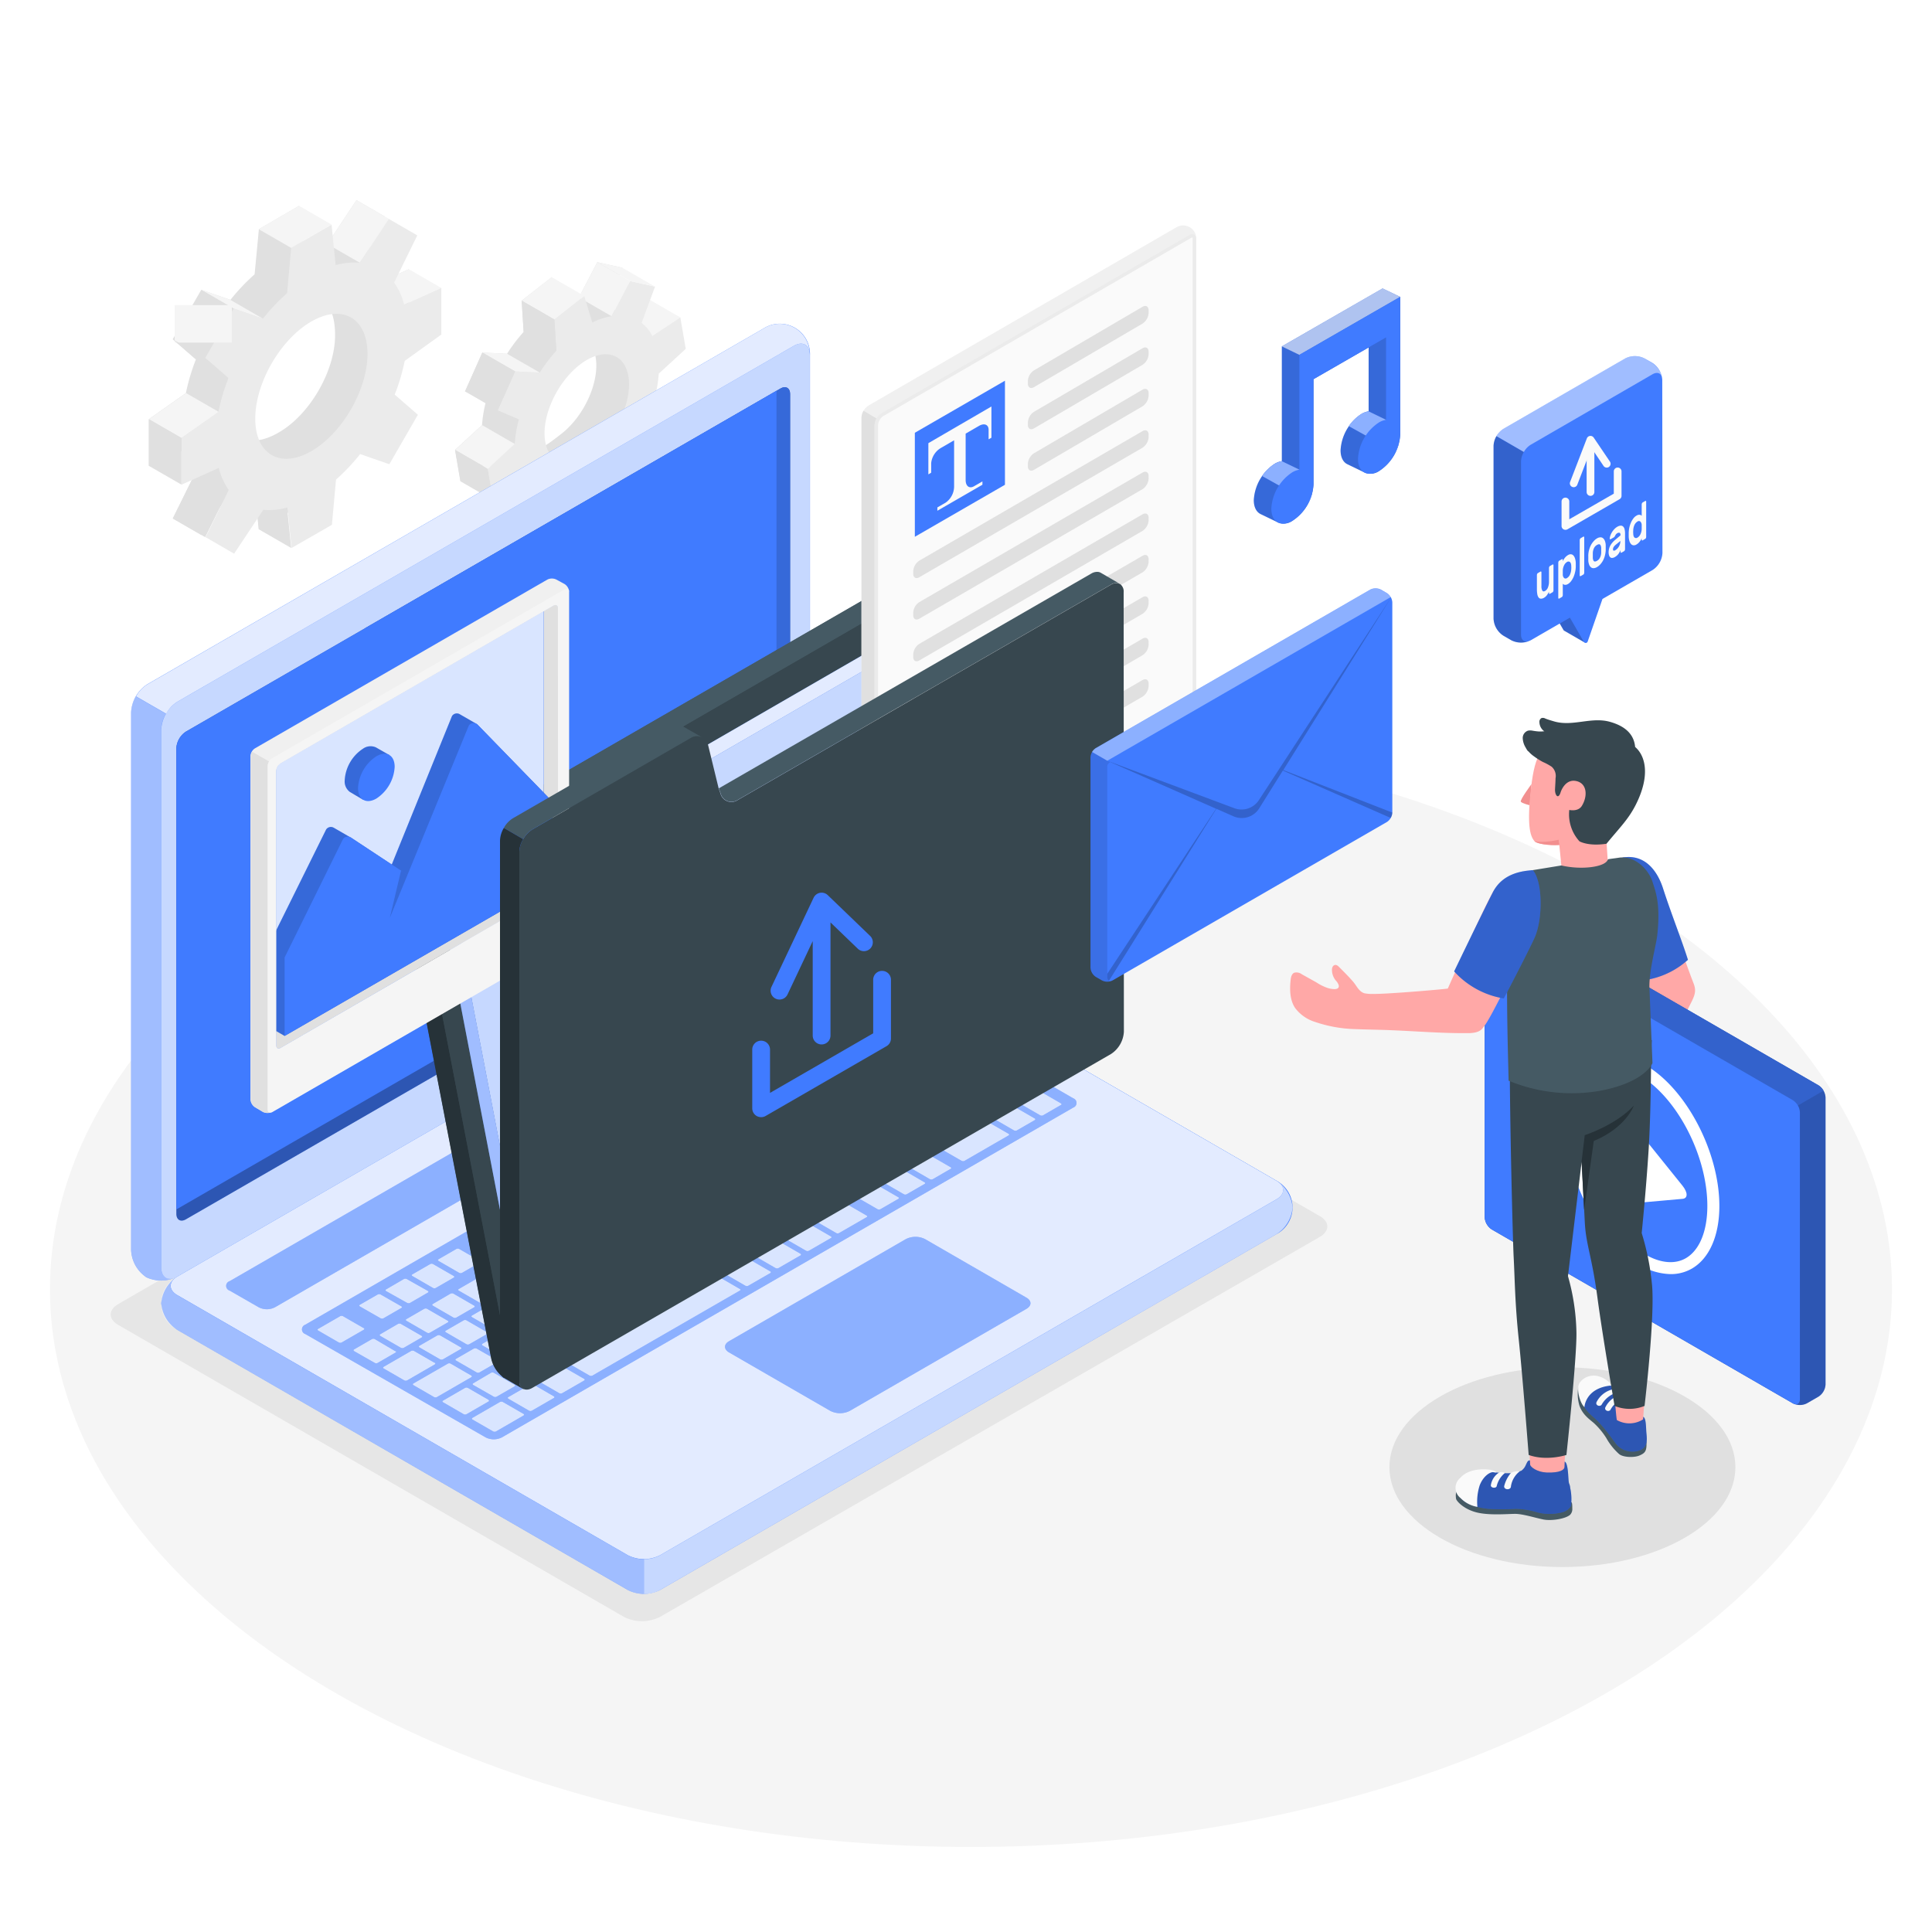 <svg class="animated" id="freepik_stories-upload" xmlns="http://www.w3.org/2000/svg" viewBox="0 0 500 500" version="1.1" xmlns:xlink="http://www.w3.org/1999/xlink" xmlns:svgjs="http://svgjs.com/svgjs"><style>svg#freepik_stories-upload:not(.animated) .animable {opacity: 0;}svg#freepik_stories-upload.animated #freepik--Folder--inject-27 {animation: 6s Infinite  linear floating;animation-delay: 0s;}svg#freepik_stories-upload.animated #freepik--Envelope--inject-27 {animation: 3s Infinite  linear wind;animation-delay: 0s;}svg#freepik_stories-upload.animated #freepik--music-icon--inject-27 {animation: 3s Infinite  linear wind;animation-delay: 0s;}svg#freepik_stories-upload.animated #freepik--speech-bubble--inject-27 {animation: 6s Infinite  linear wind;animation-delay: 0s;}            @keyframes floating {                0% {                    opacity: 1;                    transform: translateY(0px);                }                50% {                    transform: translateY(-10px);                }                100% {                    opacity: 1;                    transform: translateY(0px);                }            }                    @keyframes wind {                0% {                    transform: rotate( 0deg );                }                25% {                    transform: rotate( 1deg );                }                75% {                    transform: rotate( -1deg );                }            }        </style><g id="freepik--Floor--inject-27" class="animable" style="transform-origin: 251.29px 333.68px;"><ellipse id="freepik--floor--inject-27" cx="251.29" cy="333.68" rx="238.36" ry="144.31" style="fill: rgb(245, 245, 245); transform-origin: 251.29px 333.68px;" class="animable"></ellipse></g><g id="freepik--Shadows--inject-27" class="animable" style="transform-origin: 238.884px 328.758px;"><ellipse id="freepik--Shadow--inject-27" cx="404.35" cy="379.7" rx="44.77" ry="25.85" style="fill: rgb(224, 224, 224); transform-origin: 404.35px 379.7px;" class="animable"></ellipse><path id="freepik--shadow--inject-27" d="M30.6,342.89l130.87,75.56a10.37,10.37,0,0,0,9.35,0l170.75-98.34c2.58-1.49,2.58-3.9,0-5.38L210.09,239.07a10.34,10.34,0,0,0-9.35,0L30.59,337.5C28,339,28,341.4,30.6,342.89Z" style="fill: rgb(230, 230, 230); transform-origin: 186.077px 328.758px;" class="animable"></path></g><g id="freepik--Gears--inject-27" class="animable" style="transform-origin: 107.985px 97.545px;"><g id="freepik--Gear--inject-27" class="animable" style="transform-origin: 147.61px 103.36px;"><path d="M169,85.41l-1.4-8.14-7.26,4.78a10,10,0,0,0-2.77-3.35l3.48-9.4-6.47-1.45L149.81,77a17.5,17.5,0,0,0-5,1.62l-2.06-6.86L135,77.81l.51,8.09a42.72,42.72,0,0,0-4.29,5.66l-6.4-.32-4.49,10.06,5.5,2.35a32.66,32.66,0,0,0-1.08,6.37l-7,6.42,1.4,8.14,7.26-4.78a10,10,0,0,0,2.76,3.35l-3.47,9.4L132.2,134l6.84-6.66c1.58-.25,1.2-3.22,2.92-4.06l2.07,6.86,7.75-6.09-.2-3.18c1.56-1.75,7.49-5.6,8.77-7.6l1.6-2.66,4.49-10.06-2.09-3.78L162,91.82Zm-23.67,26.82c-5.94,4.67-7.75,5.69-8.82-.55s2.4-15.76,8.34-20.44,8.22-5,9.3,1.22S151.29,107.55,145.34,112.23Z" style="fill: rgb(224, 224, 224); transform-origin: 143.375px 100.925px;" id="eldgwgo2liokd" class="animable"></path><polygon points="154.59 67.85 163.05 72.73 158.28 81.84 149.81 76.96 154.59 67.85" style="fill: rgb(245, 245, 245); transform-origin: 156.43px 74.845px;" id="elqw3uof607h9" class="animable"></polygon><polygon points="176.07 82.15 168.81 86.93 160.35 82.05 167.61 77.27 176.07 82.15" style="fill: rgb(245, 245, 245); transform-origin: 168.21px 82.1px;" id="elh6vk5f2rti5" class="animable"></polygon><polygon points="174.9 105.42 169.41 103.08 160.94 98.2 166.44 100.54 174.9 105.42" style="fill: rgb(224, 224, 224); transform-origin: 167.92px 101.81px;" id="eli3y30um0g4" class="animable"></polygon><polygon points="125.73 132.55 134.2 137.43 137.67 128.03 129.21 123.15 125.73 132.55" style="fill: rgb(224, 224, 224); transform-origin: 131.7px 130.29px;" id="ely3rs9x4l7h" class="animable"></polygon><polygon points="152.49 135.01 144.03 130.13 141.96 123.27 150.42 128.15 152.49 135.01" style="fill: rgb(224, 224, 224); transform-origin: 147.225px 129.14px;" id="elv25fkhv5a7" class="animable"></polygon><path d="M177.47,90.29l-1.4-8.14-7.26,4.78a10,10,0,0,0-2.76-3.35l3.47-9.4-6.47-1.45-4.77,9.11a17.3,17.3,0,0,0-5,1.62l-2.07-6.86-7.75,6.09.51,8.09a42.66,42.66,0,0,0-4.28,5.66l-6.4-.32-4.49,10.06,5.49,2.35a32.66,32.66,0,0,0-1.08,6.37l-7,6.42,1.4,8.14,7.26-4.78a10,10,0,0,0,2.76,3.35l-3.47,9.4,6.47,1.44,4.78-9.1a17.66,17.66,0,0,0,5-1.62l2.07,6.86,7.75-6.09-.51-8.09a43.32,43.32,0,0,0,4.28-5.66l6.41.32,4.48-10.06-5.49-2.35a32.66,32.66,0,0,0,1.08-6.37Zm-23.66,26.82c-5.95,4.67-11.64,3.4-12.71-2.85S144,99.17,149.91,94.5s11.64-3.4,12.71,2.84S159.75,112.43,153.81,117.11Z" style="fill: rgb(235, 235, 235); transform-origin: 151.84px 105.8px;" id="elb0qsenq2h24" class="animable"></path><polygon points="151.23 76.6 142.76 71.72 135.02 77.81 143.48 82.69 151.23 76.6" style="fill: rgb(245, 245, 245); transform-origin: 143.125px 77.205px;" id="elb5mp1q3z7p5" class="animable"></polygon><polygon points="135.02 77.81 135.53 85.9 143.99 90.78 143.48 82.69 135.02 77.81" style="fill: rgb(224, 224, 224); transform-origin: 139.505px 84.295px;" id="el0asdkl9lm4vl" class="animable"></polygon><polygon points="139.71 96.44 131.24 91.56 124.84 91.24 133.31 96.12 139.71 96.44" style="fill: rgb(245, 245, 245); transform-origin: 132.275px 93.84px;" id="elsq6nljhakm9" class="animable"></polygon><polygon points="124.84 91.24 120.36 101.3 128.82 106.18 133.31 96.12 124.84 91.24" style="fill: rgb(224, 224, 224); transform-origin: 126.835px 98.71px;" id="elq1qp0lk73e" class="animable"></polygon><polygon points="133.23 114.9 124.77 110.02 117.79 116.44 126.25 121.32 133.23 114.9" style="fill: rgb(245, 245, 245); transform-origin: 125.51px 115.67px;" id="el766efwhj8de" class="animable"></polygon><polygon points="127.65 129.46 119.19 124.58 117.79 116.44 126.25 121.32 127.65 129.46" style="fill: rgb(224, 224, 224); transform-origin: 122.72px 122.95px;" id="el1xssbzd75f1" class="animable"></polygon><polygon points="163.05 72.73 154.59 67.85 161.06 69.3 169.52 74.18 163.05 72.73" style="fill: rgb(245, 245, 245); transform-origin: 162.055px 71.015px;" id="el3d46o5lrmva" class="animable"></polygon></g><g id="freepik--gear--inject-27" class="animable" style="transform-origin: 76.355px 97.545px;"><path d="M105.8,81.74V69.67L96.19,74a17.2,17.2,0,0,0-2.59-5.72l6.05-12.21L92.26,51.8,84.71,63.15a17.23,17.23,0,0,0-6.25.61L77.4,53.27,67,59.31,65.89,71a51.69,51.69,0,0,0-6.25,6.6L52.09,75,44.7,87.8l6,5.22a51.74,51.74,0,0,0-2.59,8.71l-9.61,6.77v12.08l9.61-4.34A17.11,17.11,0,0,0,50.75,122l-6,12.21,7.39,4.27,7.55-11.35a17,17,0,0,0,6.25-.61L67,137l10.45-6,1.06-11.7a19.66,19.66,0,0,0,8.38-5.88l5.42,1.9,7.39-12.8-4.54-3.91c1.14-2.89,1.26-7.51,1.08-10ZM72.18,111.9c-8,4.63-13,1.34-13-7.92s6.63-20.62,14.66-25.25,12.88-1.26,12.88,8S80.2,107.26,72.18,111.9Z" style="fill: rgb(224, 224, 224); transform-origin: 72.15px 95.14px;" id="elinwro9r7el" class="animable"></path><polygon points="100.67 56.65 92.26 51.8 84.71 63.15 93.12 68 100.67 56.65" style="fill: rgb(245, 245, 245); transform-origin: 92.69px 59.9px;" id="elwaxs6y455fn" class="animable"></polygon><polygon points="114.21 74.52 105.8 69.67 96.19 74 104.6 78.85 114.21 74.52" style="fill: rgb(245, 245, 245); transform-origin: 105.2px 74.26px;" id="el2t8oh5xrt1y" class="animable"></polygon><polygon points="75.36 141.82 66.95 136.97 65.89 126.48 74.3 131.33 75.36 141.82" style="fill: rgb(224, 224, 224); transform-origin: 70.625px 134.15px;" id="elhm3bz9qwh6" class="animable"></polygon><polygon points="44.7 134.17 53.11 139.02 59.16 126.81 50.75 121.96 44.7 134.17" style="fill: rgb(224, 224, 224); transform-origin: 51.93px 130.49px;" id="el7znej7vad8b" class="animable"></polygon><path d="M114.21,86.59V74.52l-9.61,4.33A17.2,17.2,0,0,0,102,73.13l6-12.21-7.39-4.27L93.12,68a17.23,17.23,0,0,0-6.25.61L85.81,58.12l-10.45,6L74.3,75.87a51.69,51.69,0,0,0-6.25,6.6L60.5,79.84,53.11,92.65l6,5.22a51.74,51.74,0,0,0-2.59,8.71L47,113.35v12.08l9.61-4.34a17.11,17.11,0,0,0,2.59,5.72l-6,12.21,7.39,4.27,7.55-11.35a17,17,0,0,0,6.25-.61l1.06,10.49,10.45-6,1.06-11.7a51.79,51.79,0,0,0,6.25-6.61l7.55,2.63,7.39-12.8-6-5.22a52.13,52.13,0,0,0,2.59-8.72ZM80.59,116.75c-8,4.63-14.53.87-14.53-8.39s6.5-20.53,14.53-25.16,14.52-.88,14.52,8.38S88.61,112.11,80.59,116.75Z" style="fill: rgb(235, 235, 235); transform-origin: 80.605px 99.97px;" id="elnzztpo8cj3q" class="animable"></path><polygon points="59.64 77.62 68.05 82.47 60.5 79.84 52.09 74.99 59.64 77.62" style="fill: rgb(245, 245, 245); transform-origin: 60.07px 78.73px;" id="elzh34fucs06" class="animable"></polygon><g id="elsv8tm5ueocf"><rect x="45.21" y="78.96" width="14.79" height="9.71" style="fill: rgb(245, 245, 245); transform-origin: 52.605px 83.815px; transform: rotate(-60.03deg);" class="animable"></rect></g><polygon points="44.7 87.8 53.11 92.65 59.16 97.86 50.75 93.02 44.7 87.8" style="fill: rgb(224, 224, 224); transform-origin: 51.93px 92.83px;" id="eluy0d5yfmaki" class="animable"></polygon><polygon points="48.16 101.73 56.57 106.58 46.96 113.35 38.55 108.5 48.16 101.73" style="fill: rgb(245, 245, 245); transform-origin: 47.56px 107.54px;" id="elosncc2n3lld" class="animable"></polygon><polygon points="38.55 108.5 46.96 113.35 46.96 125.42 38.55 120.58 38.55 108.5" style="fill: rgb(224, 224, 224); transform-origin: 42.755px 116.96px;" id="el5tf868qszym" class="animable"></polygon><polygon points="85.81 58.12 77.41 53.27 66.95 59.31 75.36 64.16 85.81 58.12" style="fill: rgb(245, 245, 245); transform-origin: 76.38px 58.715px;" id="elh2q24uh8kf8" class="animable"></polygon></g></g><g id="freepik--Device--inject-27" class="animable" style="transform-origin: 184.22px 248.144px;"><g id="freepik--Laptop--inject-27" class="animable" style="transform-origin: 184.22px 248.144px;"><g id="freepik--laptop--inject-27" class="animable" style="transform-origin: 184.22px 248.144px;"><path d="M41.73,337.28a8.93,8.93,0,0,0,4.17,6.91L162.49,411.5a9.17,9.17,0,0,0,8.32,0l159.54-92.1a7.82,7.82,0,0,0,0-13.82l-116.6-67.32a9.17,9.17,0,0,0-8.32,0L45.89,330.37A9,9,0,0,0,41.73,337.28Z" style="fill: rgb(64, 123, 255); transform-origin: 188.119px 324.88px;" id="eln2wqydmtfx" class="animable"></path><g id="elurfyscmoh2s"><path d="M166.65,403.49v9a8.56,8.56,0,0,1-4.16-1L45.89,344.19a7.79,7.79,0,0,1-.42-13.55c-1.86,1.33-1.72,3.29.42,4.53l116.6,67.32A8.45,8.45,0,0,0,166.65,403.49Z" style="fill: rgb(255, 255, 255); opacity: 0.5; transform-origin: 104.189px 371.566px;" class="animable"></path></g><path d="M37.83,330.52a8.92,8.92,0,0,1-3.9-7.06V184.32a9.19,9.19,0,0,1,4.16-7.21L197.62,85a7.82,7.82,0,0,1,12,6.91V231.05a9.19,9.19,0,0,1-4.16,7.21L45.89,330.37A8.92,8.92,0,0,1,37.83,330.52Z" style="fill: rgb(64, 123, 255); transform-origin: 121.778px 207.597px;" id="elm94isxnokuh" class="animable"></path><g id="elg46xxd77hqj"><path d="M45.4,330.62a8.89,8.89,0,0,1-7.57-.11,8.92,8.92,0,0,1-3.9-7.05V184.31a8.4,8.4,0,0,1,1.22-4.09l7.8,4.5h0a8.51,8.51,0,0,0-1.22,4.09V328C41.73,330.43,43.34,331.53,45.4,330.62Z" style="fill: rgb(255, 255, 255); opacity: 0.5; transform-origin: 39.665px 255.816px;" class="animable"></path></g><g id="el1fn7o5ee6rt"><path d="M41.73,188.83V328c0,2.65,1.87,3.73,4.16,2.4l159.54-92.11a9.19,9.19,0,0,0,4.16-7.21V91.91c0-2.65-1.86-3.73-4.16-2.4L45.89,181.62A9.2,9.2,0,0,0,41.73,188.83Z" style="fill: rgb(255, 255, 255); opacity: 0.7; transform-origin: 125.66px 209.955px;" class="animable"></path></g><path d="M45.89,335.17l116.6,67.32a9.17,9.17,0,0,0,8.32,0l159.54-92.11c2.3-1.32,2.3-3.48,0-4.8l-116.6-67.32a9.17,9.17,0,0,0-8.32,0L45.89,330.37C43.6,331.7,43.6,333.85,45.89,335.17Z" style="fill: rgb(64, 123, 255); transform-origin: 188.124px 320.375px;" id="elk9vennc5jx" class="animable"></path><g id="el4o5v5kjqdvi"><path d="M45.89,335.17l116.6,67.32a9.17,9.17,0,0,0,8.32,0l159.54-92.11c2.3-1.32,2.3-3.48,0-4.8l-116.6-67.32a9.17,9.17,0,0,0-8.32,0L45.89,330.37C43.6,331.7,43.6,333.85,45.89,335.17Z" style="fill: rgb(255, 255, 255); opacity: 0.85; transform-origin: 188.124px 320.375px;" class="animable"></path></g><path d="M48.13,189.34,202,100.56c1.37-.8,2.49-.15,2.49,1.44V222.45a5.52,5.52,0,0,1-2.49,4.32L48.13,315.55c-1.38.8-2.49.15-2.49-1.44V193.66A5.51,5.51,0,0,1,48.13,189.34Z" style="fill: rgb(64, 123, 255); transform-origin: 125.065px 208.055px;" id="ellf5dud593zh" class="animable"></path><g id="elt62zfexvrsd"><path d="M48.13,189.34,202,100.56c1.37-.8,2.49-.15,2.49,1.44V222.45a5.52,5.52,0,0,1-2.49,4.32L48.13,315.55c-1.38.8-2.49.15-2.49-1.44V193.66A5.51,5.51,0,0,1,48.13,189.34Z" style="opacity: 0.3; transform-origin: 125.065px 208.055px;" class="animable"></path></g><path d="M203.37,225.43a5.32,5.32,0,0,0,1.07-3V102c0-1.59-1.12-2.24-2.49-1.44l-107.45,62Z" style="fill: rgb(64, 123, 255); transform-origin: 149.47px 162.824px;" id="elv9cy2sg855s" class="animable"></path><g id="elgwb29fq4iah"><path d="M203.37,225.43a5.32,5.32,0,0,0,1.07-3V102c0-1.59-1.12-2.24-2.49-1.44l-107.45,62Z" style="opacity: 0.15; transform-origin: 149.47px 162.824px;" class="animable"></path></g><path d="M48.13,189.34a5.51,5.51,0,0,0-2.49,4.32V313l152.82-88.21a5.51,5.51,0,0,0,2.5-4.32V101.13Z" style="fill: rgb(64, 123, 255); transform-origin: 123.3px 207.065px;" id="elv8kvxagp1i" class="animable"></path><path d="M59.43,331.57l148.08-85.49a4.56,4.56,0,0,1,4.16,0l7.58,4.37a1.27,1.27,0,0,1,0,2.4L71.14,338.33a4.59,4.59,0,0,1-4.16,0L59.43,334A1.27,1.27,0,0,1,59.43,331.57Z" style="fill: rgb(64, 123, 255); transform-origin: 139.317px 292.203px;" id="elh8kgoalnbsm" class="animable"></path><g id="elksnlkoa06jp"><path d="M59.43,331.57l148.08-85.49a4.56,4.56,0,0,1,4.16,0l7.58,4.37a1.27,1.27,0,0,1,0,2.4L71.14,338.33a4.59,4.59,0,0,1-4.16,0L59.43,334A1.27,1.27,0,0,1,59.43,331.57Z" style="fill: rgb(255, 255, 255); opacity: 0.4; transform-origin: 139.317px 292.203px;" class="animable"></path></g><path d="M79,342.84,227,257.34a4.62,4.62,0,0,1,4.16,0l46.59,26.9a1.27,1.27,0,0,1,0,2.4L129.87,372a4.64,4.64,0,0,1-4.17,0L79,345.24A1.27,1.27,0,0,1,79,342.84Z" style="fill: rgb(64, 123, 255); transform-origin: 178.375px 314.67px;" id="ell78ejfjf83" class="animable"></path><g id="el2n77rxjoabb"><path d="M79,342.84,227,257.34a4.62,4.62,0,0,1,4.16,0l46.59,26.9a1.27,1.27,0,0,1,0,2.4L129.87,372a4.64,4.64,0,0,1-4.17,0L79,345.24A1.27,1.27,0,0,1,79,342.84Z" style="fill: rgb(255, 255, 255); opacity: 0.4; transform-origin: 178.375px 314.67px;" class="animable"></path></g><path d="M211.69,295.81l4.64-2.68c.19-.11.18-.3,0-.43l-5.36-3.09a.84.84,0,0,0-.74,0l-4.64,2.68c-.19.11-.18.31,0,.43l5.36,3.09A.81.81,0,0,0,211.69,295.81Zm-9.15-10.64-4.64,2.68c-.19.11-.18.3,0,.43l5.36,3.09a.84.84,0,0,0,.74,0l4.64-2.68c.2-.11.18-.31,0-.43l-5.36-3.09A.84.84,0,0,0,202.54,285.17Zm-15,8.65-7.84,4.53c-.2.11-.19.31,0,.43l5.36,3.09a.84.84,0,0,0,.74,0l7.85-4.53c.2-.12.18-.31,0-.43l-5.36-3.09A.81.81,0,0,0,187.56,293.82Zm8.2-4.74-4.63,2.68c-.2.11-.19.31,0,.43l5.37,3.09a.81.81,0,0,0,.74,0l4.63-2.68c.2-.11.19-.3,0-.43l-5.37-3.09A.84.84,0,0,0,195.76,289.08Zm-18.18,10.51-4.64,2.67c-.2.12-.19.31,0,.43l5.36,3.1a.84.84,0,0,0,.74,0l4.63-2.68c.2-.11.19-.3,0-.42l-5.36-3.1A.81.81,0,0,0,177.58,299.59Zm-6.78,3.91-4.64,2.68c-.19.11-.18.3,0,.42l5.36,3.1a.81.81,0,0,0,.74,0l4.64-2.67c.19-.12.18-.31,0-.43l-5.36-3.1A.81.81,0,0,0,170.8,303.5Zm21.09,12.59,4.63-2.68c.2-.11.19-.31,0-.43l-5.36-3.09a.81.81,0,0,0-.74,0l-4.64,2.68c-.2.11-.19.3,0,.43l5.36,3.09A.84.84,0,0,0,191.89,316.09ZM185.11,320l4.64-2.68c.19-.11.18-.3,0-.43l-5.36-3.09a.84.84,0,0,0-.74,0L179,316.46c-.19.11-.18.31,0,.43l5.36,3.09A.84.84,0,0,0,185.11,320Zm-6.78,3.91,4.64-2.68c.2-.11.19-.3,0-.42l-5.36-3.1a.81.81,0,0,0-.74,0l-4.63,2.67c-.2.12-.19.31,0,.43l5.37,3.1A.82.82,0,0,0,178.33,323.91Zm-6.77,3.91,4.64-2.67c.19-.12.18-.31,0-.43l-5.36-3.1a.81.81,0,0,0-.74,0l-4.64,2.68c-.2.11-.18.3,0,.42l5.36,3.1A.81.81,0,0,0,171.56,327.82Zm33.35-28.1,4.64-2.68c.2-.11.19-.3,0-.42l-5.36-3.1a.81.81,0,0,0-.74,0l-4.63,2.67c-.2.12-.19.31,0,.43l5.36,3.1A.84.84,0,0,0,204.91,299.72Zm-6.25,12.45,10.35-6c.19-.11.18-.3,0-.43l-13-7.51a.84.84,0,0,0-.74,0l-5.35,3.09c-.2.11-.18.31,0,.43l6.89,4c.21.12.22.31,0,.42l-4.28,2.48c-.2.11-.19.3,0,.42l5.36,3.1A.81.81,0,0,0,198.66,312.17ZM164,307.41l-4.63,2.68c-.2.11-.19.3,0,.42l5.36,3.1a.84.84,0,0,0,.74,0l4.64-2.68c.2-.12.19-.31,0-.43l-5.36-3.09A.81.81,0,0,0,164,307.41Zm-6.77,3.91L152.61,314c-.2.11-.19.3,0,.43l5.36,3.09a.84.84,0,0,0,.74,0l4.63-2.68c.2-.11.19-.3,0-.43L158,311.34A.84.84,0,0,0,157.25,311.32Zm-33.87,43.87a.81.81,0,0,0,.74,0l4.64-2.68c.2-.11.19-.3,0-.43L123.37,349a.84.84,0,0,0-.74,0L118,351.67c-.2.12-.19.31,0,.43ZM103,342.62,98.4,345.3c-.2.11-.19.3,0,.43l5.36,3.09a.84.84,0,0,0,.74,0l4.63-2.68c.2-.11.19-.31,0-.43l-5.37-3.09A.82.82,0,0,0,103,342.62Zm10.9,9.18a.84.84,0,0,0,.74,0l4.64-2.68c.2-.11.18-.31,0-.43l-5.36-3.09a.84.84,0,0,0-.74,0l-4.64,2.68c-.19.11-.18.3,0,.43Zm21.41,5.77,4.64-2.68c.19-.11.18-.3,0-.42l-5.36-3.1a.81.81,0,0,0-.74,0L129.22,354c-.19.12-.18.31,0,.43l5.36,3.1A.81.81,0,0,0,135.35,357.57Zm-7.52,3.9a.81.81,0,0,0,.74,0l4.64-2.67c.2-.12.18-.31,0-.43l-5.36-3.1a.84.84,0,0,0-.74,0L122.45,358c-.2.11-.19.3,0,.42Zm-18-22.76-4.63,2.68c-.2.11-.19.3,0,.42l5.36,3.1a.81.81,0,0,0,.74,0l4.64-2.67c.2-.12.18-.31,0-.43l-5.36-3.1A.84.84,0,0,0,109.81,338.71Zm33.88-19.56-4.63,2.67c-.2.12-.19.31,0,.43l5.36,3.1a.81.81,0,0,0,.74,0l4.64-2.67c.2-.12.19-.31,0-.43l-5.36-3.1A.81.81,0,0,0,143.69,319.15Zm-27.1,15.65L112,337.47c-.2.12-.18.31,0,.43l5.36,3.1a.81.81,0,0,0,.74,0l4.64-2.68c.19-.11.18-.3,0-.42l-5.36-3.1A.81.81,0,0,0,116.59,334.8Zm33.88-19.56-4.64,2.67c-.19.12-.18.31,0,.43l5.36,3.09a.81.81,0,0,0,.74,0l4.64-2.68c.19-.11.18-.3,0-.42l-5.36-3.1A.81.81,0,0,0,150.47,315.24Zm-13.55,7.82-4.64,2.68c-.2.11-.18.3,0,.42l5.36,3.1a.81.81,0,0,0,.74,0L143,326.6c.2-.12.19-.31,0-.43l-5.36-3.09A.81.81,0,0,0,136.92,323.06ZM130.14,327l-4.64,2.68c-.19.11-.18.3,0,.43l5.36,3.09a.84.84,0,0,0,.74,0l4.64-2.68c.19-.11.18-.31,0-.43L130.88,327A.84.84,0,0,0,130.14,327Zm-6.78,3.91-4.63,2.68c-.2.12-.19.31,0,.43l5.37,3.09a.81.81,0,0,0,.74,0l4.63-2.68c.2-.11.19-.3,0-.43l-5.37-3.09A.84.84,0,0,0,123.36,330.88ZM158,335.65l4.63-2.68c.2-.11.19-.3,0-.43l-5.37-3.09a.82.82,0,0,0-.73,0l-4.64,2.68c-.2.11-.19.3,0,.43l5.37,3.09A.84.84,0,0,0,158,335.65Zm59.51-59.13-4.64,2.68c-.19.11-.18.31,0,.43l5.36,3.09a.81.81,0,0,0,.74,0l4.64-2.68c.2-.11.18-.3,0-.43l-5.36-3.09A.84.84,0,0,0,217.52,276.52Zm-8.2,4.74-4.64,2.68c-.2.11-.18.3,0,.42l5.36,3.1a.81.81,0,0,0,.74,0l4.63-2.67c.2-.12.19-.31,0-.43l-5.36-3.1A.84.84,0,0,0,209.32,281.26Zm15-8.65-4.64,2.68c-.2.11-.18.3,0,.43l5.36,3.09a.84.84,0,0,0,.74,0l4.63-2.68c.2-.12.19-.31,0-.43L225,272.63A.81.81,0,0,0,224.3,272.61Zm-35.08,36.17,4.64-2.68c.2-.11.18-.3,0-.42l-5.36-3.1a.81.81,0,0,0-.74,0l-4.64,2.67c-.19.12-.18.31,0,.43l5.36,3.1A.84.84,0,0,0,189.22,308.78Zm42.59-40.07a.84.84,0,0,0-.74,0l-4.63,2.68c-.2.11-.19.3,0,.42l5.36,3.1a.81.81,0,0,0,.74,0l4.64-2.67c.2-.12.19-.31,0-.43Zm-67,63,4.64-2.67c.2-.12.18-.31,0-.43L164,325.54a.81.81,0,0,0-.74,0l-4.64,2.68c-.19.11-.18.3,0,.42l5.36,3.1A.81.81,0,0,0,164.78,331.73Zm83.1-48,4.64-2.68c.2-.11.18-.3,0-.43l-5.36-3.09a.84.84,0,0,0-.74,0l-4.64,2.68c-.19.11-.18.3,0,.43l5.36,3.09A.84.84,0,0,0,247.88,283.76Zm-14.43-.51,4.63-2.68c.2-.11.19-.3,0-.43l-5.36-3.09a.84.84,0,0,0-.74,0l-4.64,2.68c-.2.11-.19.3,0,.43l5.36,3.09A.84.84,0,0,0,233.45,283.25Zm6-10.11a.81.81,0,0,0-.74,0l-4.63,2.68c-.2.11-.19.3,0,.42l5.36,3.1a.84.84,0,0,0,.74,0l4.64-2.68c.2-.12.19-.31,0-.43Zm1.43-.83,13,7.52a.81.81,0,0,0,.74,0l4.63-2.67c.2-.12.19-.31,0-.43l-13-7.52a.84.84,0,0,0-.74,0l-4.64,2.68C240.68,272,240.69,272.19,240.9,272.31ZM225.18,281l-4.64,2.67c-.19.12-.18.31,0,.43l5.36,3.09a.81.81,0,0,0,.74,0l4.64-2.68c.19-.11.18-.3,0-.42l-5.36-3.1A.81.81,0,0,0,225.18,281Zm-51,29.44-4.64,2.68c-.2.11-.18.3,0,.42l5.36,3.1a.84.84,0,0,0,.74,0l4.64-2.68c.19-.12.18-.31,0-.43l-5.36-3.09A.81.81,0,0,0,174.18,310.39Zm66.19-22.74a.81.81,0,0,0,.74,0l4.63-2.68c.2-.11.19-.3,0-.42l-5.37-3.1a.82.82,0,0,0-.73,0L235,284.13c-.2.12-.19.31,0,.43ZM181,306.48l-4.63,2.68c-.2.11-.19.3,0,.42l5.36,3.1a.81.81,0,0,0,.74,0l4.63-2.67c.2-.12.19-.31,0-.43l-5.37-3.1A.84.84,0,0,0,181,306.48Zm-50.79,44.8a.84.84,0,0,0,.74,0l4.64-2.68c.19-.11.18-.31,0-.43l-5.36-3.09a.84.84,0,0,0-.74,0l-4.64,2.68c-.19.11-.18.3,0,.43ZM120,341.69l-4.64,2.68c-.2.11-.18.3,0,.42l5.36,3.1a.81.81,0,0,0,.74,0l4.63-2.67c.2-.12.19-.31,0-.43l-5.36-3.1A.84.84,0,0,0,120,341.69Zm17.71,5.69,4.63-2.67c.2-.12.19-.31,0-.43l-5.36-3.09a.81.81,0,0,0-.74,0l-4.64,2.68c-.2.11-.19.3,0,.42l5.36,3.1A.81.81,0,0,0,137.68,347.38Zm6.77-3.91,4.64-2.67c.2-.12.18-.31,0-.43l-5.36-3.1a.81.81,0,0,0-.74,0l-4.63,2.67c-.2.12-.19.31,0,.43l5.36,3.1A.81.81,0,0,0,144.45,343.47Zm6.78-3.91,4.64-2.68c.19-.11.18-.3,0-.42l-5.36-3.1a.81.81,0,0,0-.74,0L145.1,336c-.2.12-.18.31,0,.43l5.36,3.09A.81.81,0,0,0,151.23,339.56Zm-24.49-1.78-4.63,2.67c-.2.12-.19.31,0,.43l5.36,3.1a.81.81,0,0,0,.74,0l4.64-2.67c.2-.12.19-.31,0-.43l-5.36-3.1A.81.81,0,0,0,126.74,337.78Zm6.78-3.91-4.64,2.67c-.19.12-.18.31,0,.43l5.36,3.09a.81.81,0,0,0,.74,0l4.64-2.68c.19-.11.18-.3,0-.42l-5.36-3.1A.81.81,0,0,0,133.52,333.87Zm27.11-15.65L156,320.89c-.2.12-.19.31,0,.43l5.36,3.09a.81.81,0,0,0,.74,0l4.63-2.68c.2-.11.19-.3,0-.42l-5.36-3.1A.81.81,0,0,0,160.63,318.22Zm-6.78,3.91-4.64,2.68c-.19.11-.18.3,0,.42l5.36,3.1a.81.81,0,0,0,.74,0l4.64-2.67c.19-.12.18-.31,0-.43l-5.36-3.1A.81.81,0,0,0,153.85,322.13Zm13.55-7.83L162.77,317c-.2.11-.19.31,0,.43l5.36,3.09a.81.81,0,0,0,.74,0l4.64-2.68c.2-.11.18-.3,0-.43l-5.36-3.09A.84.84,0,0,0,167.4,314.3ZM140.3,330l-4.64,2.68c-.2.11-.19.3,0,.43l5.36,3.09a.84.84,0,0,0,.74,0l4.63-2.68c.2-.11.19-.3,0-.43L141,330A.84.84,0,0,0,140.3,330Zm6.77-3.91-4.63,2.68c-.2.11-.19.3,0,.42l5.36,3.1a.84.84,0,0,0,.74,0l4.64-2.68c.2-.12.19-.31,0-.43l-5.36-3.09A.81.81,0,0,0,147.07,326Zm-4.94,27.62,4.63-2.68c.2-.11.19-.3,0-.42l-5.37-3.1a.81.81,0,0,0-.74,0L136,350.12c-.2.12-.19.31,0,.43l5.37,3.09A.81.81,0,0,0,142.13,353.66Zm-39.77-4L97,346.55a.84.84,0,0,0-.74,0l-4.64,2.68c-.19.11-.18.31,0,.43L97,352.73a.81.81,0,0,0,.74,0l4.64-2.68C102.58,350,102.57,349.77,102.36,349.64Zm10.16,3-5.37-3.1a.84.84,0,0,0-.74,0l-7.13,4.12c-.2.12-.18.31,0,.43l5.36,3.09a.81.81,0,0,0,.74,0l7.13-4.12C112.74,352.94,112.73,352.75,112.52,352.63Zm-18.39-9-5.36-3.09a.81.81,0,0,0-.74,0l-5.7,3.29c-.2.12-.19.31,0,.43l5.36,3.1a.81.81,0,0,0,.74,0l5.71-3.29C94.36,344,94.35,343.78,94.13,343.66Zm4.38-2.53a.81.81,0,0,0,.74,0l4.64-2.68c.19-.11.18-.3,0-.42L98.5,335a.81.81,0,0,0-.74,0l-4.64,2.67c-.2.12-.18.31,0,.43ZM122,356l-5.36-3.1a.81.81,0,0,0-.74,0l-8.92,5.14c-.2.12-.18.31,0,.43l5.36,3.1a.81.81,0,0,0,.74,0l8.91-5.15C122.18,356.33,122.17,356.14,122,356Zm4.45,6.27-5.36-3.09a.84.84,0,0,0-.74,0l-5.71,3.3c-.2.11-.19.3,0,.42L120,366a.81.81,0,0,0,.74,0l5.7-3.29C126.63,362.61,126.62,362.41,126.41,362.29Zm22.48-50.24a.84.84,0,0,0,.74,0l4.64-2.68c.2-.11.18-.3,0-.42l-5.36-3.1a.81.81,0,0,0-.74,0l-4.63,2.67c-.2.12-.19.31,0,.43Zm-13.55,7.82a.84.84,0,0,0,.74,0l4.64-2.68c.19-.11.18-.31,0-.43l-5.36-3.09a.81.81,0,0,0-.74,0L130,316.35c-.19.11-.18.3,0,.43Zm-30,17.35a.84.84,0,0,0,.74,0l4.63-2.68c.2-.11.19-.3,0-.43L105.27,331a.84.84,0,0,0-.74,0L99.9,333.7c-.2.11-.19.3,0,.43ZM142.12,316a.81.81,0,0,0,.74,0l4.63-2.67c.2-.12.19-.31,0-.43l-5.37-3.1a.82.82,0,0,0-.73,0l-4.64,2.68c-.2.11-.19.3,0,.42Zm-13.56,7.82a.84.84,0,0,0,.74,0l4.64-2.68c.2-.11.18-.3,0-.43l-5.36-3.09a.84.84,0,0,0-.74,0l-4.63,2.68c-.2.11-.19.31,0,.43Zm1.57,39a.81.81,0,0,0-.74,0l-7.13,4.12c-.2.11-.19.3,0,.43l5.37,3.09a.84.84,0,0,0,.74,0l7.13-4.12c.2-.12.18-.31,0-.43Zm-11.29-33.4a.81.81,0,0,0,.74,0l4.63-2.67c.2-.12.19-.31,0-.43l-5.36-3.1a.81.81,0,0,0-.74,0l-4.64,2.68c-.2.11-.18.3,0,.42Zm-6.78,3.91a.84.84,0,0,0,.74,0l4.64-2.68c.2-.12.18-.31,0-.43l-5.36-3.09a.81.81,0,0,0-.74,0l-4.64,2.68c-.19.11-.18.3,0,.42Zm143.61-43a.84.84,0,0,0-.74,0l-11.41,6.59c-.2.11-.19.3,0,.43l5.36,3.09a.84.84,0,0,0,.74,0l11.41-6.59c.2-.12.19-.31,0-.43Zm-15,8.65a.81.81,0,0,0-.74,0l-4.63,2.67c-.2.12-.19.31,0,.43l5.36,3.1a.81.81,0,0,0,.74,0l4.64-2.68c.2-.11.19-.3,0-.42ZM148.9,349.75l4.64-2.68c.2-.11.18-.3,0-.43l-5.36-3.09a.84.84,0,0,0-.74,0l-4.64,2.68c-.19.11-.18.3,0,.43l5.36,3.09A.84.84,0,0,0,148.9,349.75Zm78.24-43a.81.81,0,0,0-.74,0l-4.64,2.68c-.19.11-.18.3,0,.43l5.36,3.09a.84.84,0,0,0,.74,0l4.64-2.68c.19-.11.18-.31,0-.43Zm35.31-20.39a.81.81,0,0,0-.74,0l-4.64,2.67c-.19.12-.18.31,0,.43l5.36,3.1a.84.84,0,0,0,.74,0l4.64-2.68c.19-.11.18-.3,0-.42Zm12.14-.81-13-7.52a.84.84,0,0,0-.74,0l-4.64,2.68c-.2.11-.19.3,0,.43l13,7.51a.81.81,0,0,0,.74,0l4.63-2.68C274.81,285.9,274.8,285.71,274.59,285.59Zm-72.77,35.82a.81.81,0,0,0-.74,0l-5.71,3.3c-.2.11-.18.3,0,.42l5.36,3.1a.81.81,0,0,0,.74,0l5.71-3.29c.19-.11.18-.31,0-.43Zm17.12-9.89a.81.81,0,0,0-.74,0l-7.14,4.12c-.19.11-.18.3,0,.42l5.36,3.1a.81.81,0,0,0,.74,0l7.13-4.11c.2-.12.19-.31,0-.43Zm-32.81,19a.81.81,0,0,0-.74,0l-38.17,22c-.19.12-.18.31,0,.43l5.36,3.1a.81.81,0,0,0,.74,0l38.16-22c.2-.11.19-.31,0-.43Zm-40.31,23.27a.81.81,0,0,0-.74,0l-5.7,3.29c-.2.12-.19.31,0,.43l5.36,3.1a.81.81,0,0,0,.74,0l5.71-3.29c.2-.12.19-.31,0-.43ZM194,325.94a.81.81,0,0,0-.74,0l-5.7,3.3c-.2.11-.19.3,0,.42l5.36,3.1a.81.81,0,0,0,.74,0l5.71-3.29c.2-.11.18-.31,0-.43Zm-56,32.33a.81.81,0,0,0-.74,0l-5.71,3.29c-.2.12-.18.31,0,.43l5.36,3.1a.81.81,0,0,0,.74,0l5.7-3.29c.2-.12.19-.31,0-.43Zm71.68-41.39a.81.81,0,0,0-.74,0l-5.7,3.3c-.2.11-.19.3,0,.42l5.37,3.1a.81.81,0,0,0,.74,0l5.7-3.29c.2-.11.19-.31,0-.43Zm24.26-14a.84.84,0,0,0-.74,0l-4.64,2.68c-.2.11-.18.3,0,.42l5.36,3.1a.81.81,0,0,0,.74,0l4.63-2.67c.2-.12.19-.31,0-.43Zm14.84-10.78,4.64-2.68c.2-.11.19-.3,0-.42l-5.36-3.1a.81.81,0,0,0-.74,0l-4.63,2.67c-.2.12-.19.31,0,.43l5.37,3.1A.79.79,0,0,0,248.76,292.09Zm-30.29-.19,4.63-2.68c.2-.11.19-.31,0-.43l-5.36-3.09a.81.81,0,0,0-.74,0l-4.64,2.68c-.2.11-.19.3,0,.43l5.36,3.09A.84.84,0,0,0,218.47,291.9Zm-15.36,26.55,13.56-7.83c.19-.11.18-.3,0-.42l-5.36-3.1a.81.81,0,0,0-.74,0L197,314.91c-.2.11-.19.31,0,.43l5.36,3.09A.81.81,0,0,0,203.11,318.45ZM241.25,296a.81.81,0,0,0,.74,0l4.63-2.67c.2-.12.19-.31,0-.43l-5.36-3.1a.84.84,0,0,0-.74,0l-4.64,2.68c-.2.11-.18.3,0,.42Zm-6.92-4.41L239,288.9c.19-.11.18-.3,0-.42l-5.36-3.1a.81.81,0,0,0-.74,0L228.2,288c-.19.12-.18.31,0,.43l5.36,3.1A.81.81,0,0,0,234.33,291.58Zm-38,30.78,4.63-2.68c.2-.11.19-.3,0-.42l-5.36-3.1a.81.81,0,0,0-.74,0l-4.64,2.67c-.2.12-.19.31,0,.43l5.36,3.1A.84.84,0,0,0,196.34,322.36Zm29.93-17.72a.81.81,0,0,0,.74,0l4.64-2.67c.19-.12.18-.31,0-.43l-5.36-3.1a.81.81,0,0,0-.74,0l-4.64,2.67c-.2.12-.18.31,0,.43Zm-63.82,37.28,4.64-2.67c.2-.12.19-.31,0-.43l-5.37-3.1a.81.81,0,0,0-.74,0l-4.63,2.68c-.2.11-.19.3,0,.42l5.37,3.1A.79.79,0,0,0,162.45,341.92Zm6.78-3.91,4.64-2.68c.19-.11.18-.3,0-.42l-5.36-3.1a.81.81,0,0,0-.74,0l-4.64,2.67c-.19.12-.18.31,0,.43l5.36,3.09A.81.81,0,0,0,169.23,338Zm-13.55,7.82,4.63-2.67c.2-.12.19-.31,0-.43l-5.36-3.09a.81.81,0,0,0-.74,0l-4.64,2.68c-.2.11-.18.3,0,.42l5.36,3.1A.81.81,0,0,0,155.68,345.83Zm27.1-15.64,4.64-2.68c.2-.12.19-.31,0-.43L182,324a.81.81,0,0,0-.74,0l-4.63,2.68c-.2.11-.19.3,0,.42l5.36,3.1A.84.84,0,0,0,182.78,330.19ZM176,334.1l4.63-2.68c.2-.11.19-.3,0-.43l-5.36-3.09a.84.84,0,0,0-.74,0l-4.64,2.68c-.2.11-.19.31,0,.43l5.36,3.09A.84.84,0,0,0,176,334.1Zm13.55-7.83,4.64-2.67c.19-.12.18-.31,0-.43l-5.36-3.1a.81.81,0,0,0-.74,0l-4.64,2.68c-.19.11-.18.3,0,.42l5.36,3.1A.81.81,0,0,0,189.56,326.27Zm31-57.87a.84.84,0,0,0,.74,0l4.64-2.68c.2-.11.18-.3,0-.42l-1.43-.83a.81.81,0,0,0-.74,0l-4.63,2.68c-.2.11-.19.3,0,.42Zm-33.34,21.52a.81.81,0,0,0,.74,0l4.64-2.67c.19-.12.18-.31,0-.43l-5.36-3.1a.81.81,0,0,0-.74,0l-4.64,2.67c-.19.12-.18.31,0,.43Zm13.55-7.83a.84.84,0,0,0,.74,0l4.64-2.68c.2-.11.18-.3,0-.43l-5.36-3.09a.84.84,0,0,0-.74,0l-4.63,2.68c-.2.11-.19.31,0,.43ZM179,294.69a.81.81,0,0,0,.74,0l4.63-2.68c.2-.11.19-.3,0-.42l-5.37-3.1a.79.79,0,0,0-.73,0l-4.64,2.67c-.2.12-.19.31,0,.43ZM194,286a.81.81,0,0,0,.74,0l4.63-2.68c.2-.11.19-.3,0-.42l-5.36-3.1a.81.81,0,0,0-.74,0l-4.64,2.67c-.2.12-.19.31,0,.43Zm-28.61,16.52a.81.81,0,0,0,.74,0l4.64-2.67c.2-.12.18-.31,0-.43l-5.36-3.1a.84.84,0,0,0-.74,0L160,299c-.2.11-.19.3,0,.42Zm6.78-3.91a.81.81,0,0,0,.74,0l4.64-2.68c.19-.11.18-.3,0-.42l-5.36-3.1a.81.81,0,0,0-.74,0l-4.64,2.67c-.19.12-.18.31,0,.43ZM207,276.22a.84.84,0,0,0,.74,0l4.64-2.68c.19-.11.18-.31,0-.43l-1.43-.82a.84.84,0,0,0-.74,0L205.56,275c-.2.11-.19.3,0,.43Zm20.33-11.74a.81.81,0,0,0,.74,0l4.63-2.68c.2-.11.19-.3,0-.43l-1.43-.82a.81.81,0,0,0-.74,0l-4.63,2.67c-.2.12-.19.31,0,.43ZM238.6,271a.84.84,0,0,0,.74,0l4.64-2.68c.19-.11.18-.3,0-.42l-5.36-3.1a.81.81,0,0,0-.74,0l-4.64,2.67c-.19.12-.18.31,0,.43Zm16.94,17.19,4.64-2.68c.19-.11.18-.3,0-.42l-5.36-3.1a.84.84,0,0,0-.74,0l-4.64,2.68c-.19.12-.18.31,0,.43l5.36,3.09A.81.81,0,0,0,255.54,288.18Zm-41.75-15.87a.81.81,0,0,0,.74,0l4.63-2.67c.2-.12.19-.31,0-.43l-1.43-.82a.81.81,0,0,0-.74,0l-4.64,2.68c-.19.11-.18.3,0,.42Zm-55.17,34.12a.84.84,0,0,0,.74,0l4.63-2.68c.2-.11.19-.31,0-.43l-5.36-3.09a.81.81,0,0,0-.74,0l-4.64,2.68c-.2.11-.19.3,0,.43Z" style="fill: rgb(64, 123, 255); transform-origin: 178.467px 315.503px;" id="el0tawj8d93tzm" class="animable"></path><g id="elw5yntfjwruo"><path d="M211.69,295.81l4.64-2.68c.19-.11.18-.3,0-.43l-5.36-3.09a.84.84,0,0,0-.74,0l-4.64,2.68c-.19.11-.18.31,0,.43l5.36,3.09A.81.81,0,0,0,211.69,295.81Zm-9.15-10.64-4.64,2.68c-.19.11-.18.3,0,.43l5.36,3.09a.84.84,0,0,0,.74,0l4.64-2.68c.2-.11.18-.31,0-.43l-5.36-3.09A.84.84,0,0,0,202.54,285.17Zm-15,8.65-7.84,4.53c-.2.11-.19.31,0,.43l5.36,3.09a.84.84,0,0,0,.74,0l7.85-4.53c.2-.12.18-.31,0-.43l-5.36-3.09A.81.81,0,0,0,187.56,293.82Zm8.2-4.74-4.63,2.68c-.2.11-.19.31,0,.43l5.37,3.09a.81.81,0,0,0,.74,0l4.63-2.68c.2-.11.19-.3,0-.43l-5.37-3.09A.84.84,0,0,0,195.76,289.08Zm-18.18,10.51-4.64,2.67c-.2.12-.19.31,0,.43l5.36,3.1a.84.84,0,0,0,.74,0l4.63-2.68c.2-.11.19-.3,0-.42l-5.36-3.1A.81.81,0,0,0,177.58,299.59Zm-6.78,3.91-4.64,2.68c-.19.11-.18.3,0,.42l5.36,3.1a.81.81,0,0,0,.74,0l4.64-2.67c.19-.12.18-.31,0-.43l-5.36-3.1A.81.81,0,0,0,170.8,303.5Zm21.09,12.59,4.63-2.68c.2-.11.19-.31,0-.43l-5.36-3.09a.81.81,0,0,0-.74,0l-4.64,2.68c-.2.11-.19.3,0,.43l5.36,3.09A.84.84,0,0,0,191.89,316.09ZM185.11,320l4.64-2.68c.19-.11.18-.3,0-.43l-5.36-3.09a.84.84,0,0,0-.74,0L179,316.46c-.19.11-.18.31,0,.43l5.36,3.09A.84.84,0,0,0,185.11,320Zm-6.78,3.91,4.64-2.68c.2-.11.19-.3,0-.42l-5.36-3.1a.81.81,0,0,0-.74,0l-4.63,2.67c-.2.12-.19.31,0,.43l5.37,3.1A.82.82,0,0,0,178.33,323.91Zm-6.77,3.91,4.64-2.67c.19-.12.18-.31,0-.43l-5.36-3.1a.81.81,0,0,0-.74,0l-4.64,2.68c-.2.11-.18.3,0,.42l5.36,3.1A.81.81,0,0,0,171.56,327.82Zm33.35-28.1,4.64-2.68c.2-.11.19-.3,0-.42l-5.36-3.1a.81.81,0,0,0-.74,0l-4.63,2.67c-.2.12-.19.31,0,.43l5.36,3.1A.84.84,0,0,0,204.91,299.72Zm-6.25,12.45,10.35-6c.19-.11.18-.3,0-.43l-13-7.51a.84.84,0,0,0-.74,0l-5.35,3.09c-.2.11-.18.31,0,.43l6.89,4c.21.12.22.31,0,.42l-4.28,2.48c-.2.11-.19.3,0,.42l5.36,3.1A.81.81,0,0,0,198.66,312.17ZM164,307.41l-4.63,2.68c-.2.11-.19.3,0,.42l5.36,3.1a.84.84,0,0,0,.74,0l4.64-2.68c.2-.12.19-.31,0-.43l-5.36-3.09A.81.81,0,0,0,164,307.41Zm-6.77,3.91L152.61,314c-.2.11-.19.3,0,.43l5.36,3.09a.84.84,0,0,0,.74,0l4.63-2.68c.2-.11.19-.3,0-.43L158,311.34A.84.84,0,0,0,157.25,311.32Zm-33.87,43.87a.81.81,0,0,0,.74,0l4.64-2.68c.2-.11.19-.3,0-.43L123.37,349a.84.84,0,0,0-.74,0L118,351.67c-.2.12-.19.31,0,.43ZM103,342.62,98.4,345.3c-.2.11-.19.3,0,.43l5.36,3.09a.84.84,0,0,0,.74,0l4.63-2.68c.2-.11.19-.31,0-.43l-5.37-3.09A.82.82,0,0,0,103,342.62Zm10.9,9.18a.84.84,0,0,0,.74,0l4.64-2.68c.2-.11.18-.31,0-.43l-5.36-3.09a.84.84,0,0,0-.74,0l-4.64,2.68c-.19.11-.18.3,0,.43Zm21.41,5.77,4.64-2.68c.19-.11.18-.3,0-.42l-5.36-3.1a.81.81,0,0,0-.74,0L129.22,354c-.19.12-.18.31,0,.43l5.36,3.1A.81.81,0,0,0,135.35,357.57Zm-7.52,3.9a.81.81,0,0,0,.74,0l4.64-2.67c.2-.12.18-.31,0-.43l-5.36-3.1a.84.84,0,0,0-.74,0L122.45,358c-.2.11-.19.3,0,.42Zm-18-22.76-4.63,2.68c-.2.11-.19.3,0,.42l5.36,3.1a.81.81,0,0,0,.74,0l4.64-2.67c.2-.12.18-.31,0-.43l-5.36-3.1A.84.84,0,0,0,109.81,338.71Zm33.88-19.56-4.63,2.67c-.2.12-.19.31,0,.43l5.36,3.1a.81.81,0,0,0,.74,0l4.64-2.67c.2-.12.19-.31,0-.43l-5.36-3.1A.81.81,0,0,0,143.69,319.15Zm-27.1,15.65L112,337.47c-.2.12-.18.31,0,.43l5.36,3.1a.81.81,0,0,0,.74,0l4.64-2.68c.19-.11.18-.3,0-.42l-5.36-3.1A.81.81,0,0,0,116.59,334.8Zm33.88-19.56-4.64,2.67c-.19.12-.18.31,0,.43l5.36,3.09a.81.81,0,0,0,.74,0l4.64-2.68c.19-.11.18-.3,0-.42l-5.36-3.1A.81.81,0,0,0,150.47,315.24Zm-13.55,7.82-4.64,2.68c-.2.11-.18.3,0,.42l5.36,3.1a.81.81,0,0,0,.74,0L143,326.6c.2-.12.19-.31,0-.43l-5.36-3.09A.81.81,0,0,0,136.92,323.06ZM130.14,327l-4.64,2.68c-.19.11-.18.3,0,.43l5.36,3.09a.84.84,0,0,0,.74,0l4.64-2.68c.19-.11.18-.31,0-.43L130.88,327A.84.84,0,0,0,130.14,327Zm-6.78,3.91-4.63,2.68c-.2.12-.19.31,0,.43l5.37,3.09a.81.81,0,0,0,.74,0l4.63-2.68c.2-.11.19-.3,0-.43l-5.37-3.09A.84.84,0,0,0,123.36,330.88ZM158,335.65l4.63-2.68c.2-.11.19-.3,0-.43l-5.37-3.09a.82.82,0,0,0-.73,0l-4.64,2.68c-.2.11-.19.3,0,.43l5.37,3.09A.84.84,0,0,0,158,335.65Zm59.51-59.13-4.64,2.68c-.19.11-.18.31,0,.43l5.36,3.09a.81.81,0,0,0,.74,0l4.64-2.68c.2-.11.18-.3,0-.43l-5.36-3.09A.84.84,0,0,0,217.52,276.52Zm-8.2,4.74-4.64,2.68c-.2.11-.18.3,0,.42l5.36,3.1a.81.81,0,0,0,.74,0l4.63-2.67c.2-.12.19-.31,0-.43l-5.36-3.1A.84.84,0,0,0,209.32,281.26Zm15-8.65-4.64,2.68c-.2.11-.18.3,0,.43l5.36,3.09a.84.84,0,0,0,.74,0l4.63-2.68c.2-.12.19-.31,0-.43L225,272.63A.81.81,0,0,0,224.3,272.61Zm-35.08,36.17,4.64-2.68c.2-.11.18-.3,0-.42l-5.36-3.1a.81.81,0,0,0-.74,0l-4.64,2.67c-.19.12-.18.31,0,.43l5.36,3.1A.84.84,0,0,0,189.22,308.78Zm42.59-40.07a.84.84,0,0,0-.74,0l-4.63,2.68c-.2.11-.19.3,0,.42l5.36,3.1a.81.81,0,0,0,.74,0l4.64-2.67c.2-.12.19-.31,0-.43Zm-67,63,4.64-2.67c.2-.12.18-.31,0-.43L164,325.54a.81.81,0,0,0-.74,0l-4.64,2.68c-.19.11-.18.3,0,.42l5.36,3.1A.81.81,0,0,0,164.78,331.73Zm83.1-48,4.64-2.68c.2-.11.18-.3,0-.43l-5.36-3.09a.84.84,0,0,0-.74,0l-4.64,2.68c-.19.11-.18.3,0,.43l5.36,3.09A.84.84,0,0,0,247.88,283.76Zm-14.43-.51,4.63-2.68c.2-.11.19-.3,0-.43l-5.36-3.09a.84.84,0,0,0-.74,0l-4.64,2.68c-.2.11-.19.3,0,.43l5.36,3.09A.84.84,0,0,0,233.45,283.25Zm6-10.11a.81.81,0,0,0-.74,0l-4.63,2.68c-.2.11-.19.3,0,.42l5.36,3.1a.84.84,0,0,0,.74,0l4.64-2.68c.2-.12.19-.31,0-.43Zm1.43-.83,13,7.52a.81.81,0,0,0,.74,0l4.63-2.67c.2-.12.19-.31,0-.43l-13-7.52a.84.84,0,0,0-.74,0l-4.64,2.68C240.68,272,240.69,272.19,240.9,272.31ZM225.18,281l-4.64,2.67c-.19.12-.18.31,0,.43l5.36,3.09a.81.81,0,0,0,.74,0l4.64-2.68c.19-.11.18-.3,0-.42l-5.36-3.1A.81.81,0,0,0,225.18,281Zm-51,29.44-4.64,2.68c-.2.11-.18.3,0,.42l5.36,3.1a.84.84,0,0,0,.74,0l4.64-2.68c.19-.12.18-.31,0-.43l-5.36-3.09A.81.81,0,0,0,174.18,310.39Zm66.19-22.74a.81.81,0,0,0,.74,0l4.63-2.68c.2-.11.19-.3,0-.42l-5.37-3.1a.82.82,0,0,0-.73,0L235,284.13c-.2.12-.19.31,0,.43ZM181,306.48l-4.63,2.68c-.2.11-.19.3,0,.42l5.36,3.1a.81.81,0,0,0,.74,0l4.63-2.67c.2-.12.19-.31,0-.43l-5.37-3.1A.84.84,0,0,0,181,306.48Zm-50.79,44.8a.84.84,0,0,0,.74,0l4.64-2.68c.19-.11.18-.31,0-.43l-5.36-3.09a.84.84,0,0,0-.74,0l-4.64,2.68c-.19.11-.18.3,0,.43ZM120,341.69l-4.64,2.68c-.2.11-.18.3,0,.42l5.36,3.1a.81.81,0,0,0,.74,0l4.63-2.67c.2-.12.19-.31,0-.43l-5.36-3.1A.84.84,0,0,0,120,341.69Zm17.71,5.69,4.63-2.67c.2-.12.19-.31,0-.43l-5.36-3.09a.81.81,0,0,0-.74,0l-4.64,2.68c-.2.11-.19.3,0,.42l5.36,3.1A.81.81,0,0,0,137.68,347.38Zm6.77-3.91,4.64-2.67c.2-.12.18-.31,0-.43l-5.36-3.1a.81.81,0,0,0-.74,0l-4.63,2.67c-.2.12-.19.31,0,.43l5.36,3.1A.81.81,0,0,0,144.45,343.47Zm6.78-3.91,4.64-2.68c.19-.11.18-.3,0-.42l-5.36-3.1a.81.81,0,0,0-.74,0L145.1,336c-.2.12-.18.31,0,.43l5.36,3.09A.81.81,0,0,0,151.23,339.56Zm-24.49-1.78-4.63,2.67c-.2.12-.19.31,0,.43l5.36,3.1a.81.81,0,0,0,.74,0l4.64-2.67c.2-.12.19-.31,0-.43l-5.36-3.1A.81.81,0,0,0,126.74,337.78Zm6.78-3.91-4.64,2.67c-.19.12-.18.31,0,.43l5.36,3.09a.81.81,0,0,0,.74,0l4.64-2.68c.19-.11.18-.3,0-.42l-5.36-3.1A.81.81,0,0,0,133.52,333.87Zm27.11-15.65L156,320.89c-.2.12-.19.31,0,.43l5.36,3.09a.81.81,0,0,0,.74,0l4.63-2.68c.2-.11.19-.3,0-.42l-5.36-3.1A.81.81,0,0,0,160.63,318.22Zm-6.78,3.91-4.64,2.68c-.19.11-.18.3,0,.42l5.36,3.1a.81.81,0,0,0,.74,0l4.64-2.67c.19-.12.18-.31,0-.43l-5.36-3.1A.81.81,0,0,0,153.85,322.13Zm13.55-7.83L162.77,317c-.2.11-.19.31,0,.43l5.36,3.09a.81.81,0,0,0,.74,0l4.64-2.68c.2-.11.18-.3,0-.43l-5.36-3.09A.84.84,0,0,0,167.4,314.3ZM140.3,330l-4.64,2.68c-.2.11-.19.3,0,.43l5.36,3.09a.84.84,0,0,0,.74,0l4.63-2.68c.2-.11.19-.3,0-.43L141,330A.84.84,0,0,0,140.3,330Zm6.77-3.91-4.63,2.68c-.2.11-.19.3,0,.42l5.36,3.1a.84.84,0,0,0,.74,0l4.64-2.68c.2-.12.19-.31,0-.43l-5.36-3.09A.81.81,0,0,0,147.07,326Zm-4.94,27.62,4.63-2.68c.2-.11.19-.3,0-.42l-5.37-3.1a.81.81,0,0,0-.74,0L136,350.12c-.2.12-.19.31,0,.43l5.37,3.09A.81.81,0,0,0,142.13,353.66Zm-39.77-4L97,346.55a.84.84,0,0,0-.74,0l-4.64,2.68c-.19.11-.18.31,0,.43L97,352.73a.81.81,0,0,0,.74,0l4.64-2.68C102.58,350,102.57,349.77,102.36,349.64Zm10.16,3-5.37-3.1a.84.84,0,0,0-.74,0l-7.13,4.12c-.2.12-.18.31,0,.43l5.36,3.09a.81.81,0,0,0,.74,0l7.13-4.12C112.74,352.94,112.73,352.75,112.52,352.63Zm-18.39-9-5.36-3.09a.81.81,0,0,0-.74,0l-5.7,3.29c-.2.12-.19.31,0,.43l5.36,3.1a.81.81,0,0,0,.74,0l5.71-3.29C94.36,344,94.35,343.78,94.13,343.66Zm4.38-2.53a.81.81,0,0,0,.74,0l4.64-2.68c.19-.11.18-.3,0-.42L98.5,335a.81.81,0,0,0-.74,0l-4.64,2.67c-.2.12-.18.31,0,.43ZM122,356l-5.36-3.1a.81.81,0,0,0-.74,0l-8.92,5.14c-.2.12-.18.31,0,.43l5.36,3.1a.81.81,0,0,0,.74,0l8.91-5.15C122.18,356.33,122.17,356.14,122,356Zm4.45,6.27-5.36-3.09a.84.84,0,0,0-.74,0l-5.71,3.3c-.2.11-.19.3,0,.42L120,366a.81.81,0,0,0,.74,0l5.7-3.29C126.63,362.61,126.62,362.41,126.41,362.29Zm22.48-50.24a.84.84,0,0,0,.74,0l4.64-2.68c.2-.11.18-.3,0-.42l-5.36-3.1a.81.81,0,0,0-.74,0l-4.63,2.67c-.2.12-.19.31,0,.43Zm-13.55,7.82a.84.84,0,0,0,.74,0l4.64-2.68c.19-.11.18-.31,0-.43l-5.36-3.09a.81.81,0,0,0-.74,0L130,316.35c-.19.11-.18.3,0,.43Zm-30,17.35a.84.84,0,0,0,.74,0l4.63-2.68c.2-.11.19-.3,0-.43L105.27,331a.84.84,0,0,0-.74,0L99.9,333.7c-.2.11-.19.3,0,.43ZM142.12,316a.81.81,0,0,0,.74,0l4.63-2.67c.2-.12.19-.31,0-.43l-5.37-3.1a.82.82,0,0,0-.73,0l-4.64,2.68c-.2.11-.19.3,0,.42Zm-13.56,7.82a.84.84,0,0,0,.74,0l4.64-2.68c.2-.11.18-.3,0-.43l-5.36-3.09a.84.84,0,0,0-.74,0l-4.63,2.68c-.2.11-.19.31,0,.43Zm1.57,39a.81.81,0,0,0-.74,0l-7.13,4.12c-.2.11-.19.3,0,.43l5.37,3.09a.84.84,0,0,0,.74,0l7.13-4.12c.2-.12.18-.31,0-.43Zm-11.29-33.4a.81.81,0,0,0,.74,0l4.63-2.67c.2-.12.19-.31,0-.43l-5.36-3.1a.81.81,0,0,0-.74,0l-4.64,2.68c-.2.11-.18.3,0,.42Zm-6.78,3.91a.84.84,0,0,0,.74,0l4.64-2.68c.2-.12.18-.31,0-.43l-5.36-3.09a.81.81,0,0,0-.74,0l-4.64,2.68c-.19.11-.18.3,0,.42Zm143.61-43a.84.84,0,0,0-.74,0l-11.41,6.59c-.2.11-.19.3,0,.43l5.36,3.09a.84.84,0,0,0,.74,0l11.41-6.59c.2-.12.19-.31,0-.43Zm-15,8.65a.81.81,0,0,0-.74,0l-4.63,2.67c-.2.12-.19.31,0,.43l5.36,3.1a.81.81,0,0,0,.74,0l4.64-2.68c.2-.11.19-.3,0-.42ZM148.9,349.75l4.64-2.68c.2-.11.18-.3,0-.43l-5.36-3.09a.84.84,0,0,0-.74,0l-4.64,2.68c-.19.11-.18.3,0,.43l5.36,3.09A.84.84,0,0,0,148.9,349.75Zm78.24-43a.81.81,0,0,0-.74,0l-4.64,2.68c-.19.11-.18.3,0,.43l5.36,3.09a.84.84,0,0,0,.74,0l4.64-2.68c.19-.11.18-.31,0-.43Zm35.31-20.39a.81.81,0,0,0-.74,0l-4.64,2.67c-.19.12-.18.31,0,.43l5.36,3.1a.84.84,0,0,0,.74,0l4.64-2.68c.19-.11.18-.3,0-.42Zm12.14-.81-13-7.52a.84.84,0,0,0-.74,0l-4.64,2.68c-.2.11-.19.3,0,.43l13,7.51a.81.81,0,0,0,.74,0l4.63-2.68C274.81,285.9,274.8,285.71,274.59,285.59Zm-72.77,35.82a.81.81,0,0,0-.74,0l-5.71,3.3c-.2.11-.18.3,0,.42l5.36,3.1a.81.81,0,0,0,.74,0l5.71-3.29c.19-.11.18-.31,0-.43Zm17.12-9.89a.81.81,0,0,0-.74,0l-7.14,4.12c-.19.11-.18.3,0,.42l5.36,3.1a.81.81,0,0,0,.74,0l7.13-4.11c.2-.12.19-.31,0-.43Zm-32.81,19a.81.81,0,0,0-.74,0l-38.17,22c-.19.12-.18.31,0,.43l5.36,3.1a.81.81,0,0,0,.74,0l38.16-22c.2-.11.19-.31,0-.43Zm-40.31,23.27a.81.81,0,0,0-.74,0l-5.7,3.29c-.2.12-.19.31,0,.43l5.36,3.1a.81.81,0,0,0,.74,0l5.71-3.29c.2-.12.19-.31,0-.43ZM194,325.94a.81.81,0,0,0-.74,0l-5.7,3.3c-.2.11-.19.3,0,.42l5.36,3.1a.81.81,0,0,0,.74,0l5.71-3.29c.2-.11.18-.31,0-.43Zm-56,32.33a.81.81,0,0,0-.74,0l-5.71,3.29c-.2.12-.18.31,0,.43l5.36,3.1a.81.81,0,0,0,.74,0l5.7-3.29c.2-.12.19-.31,0-.43Zm71.68-41.39a.81.81,0,0,0-.74,0l-5.7,3.3c-.2.11-.19.3,0,.42l5.37,3.1a.81.81,0,0,0,.74,0l5.7-3.29c.2-.11.19-.31,0-.43Zm24.26-14a.84.84,0,0,0-.74,0l-4.64,2.68c-.2.11-.18.3,0,.42l5.36,3.1a.81.81,0,0,0,.74,0l4.63-2.67c.2-.12.19-.31,0-.43Zm14.84-10.78,4.64-2.68c.2-.11.19-.3,0-.42l-5.36-3.1a.81.81,0,0,0-.74,0l-4.63,2.67c-.2.12-.19.31,0,.43l5.37,3.1A.79.79,0,0,0,248.76,292.09Zm-30.29-.19,4.63-2.68c.2-.11.19-.31,0-.43l-5.36-3.09a.81.81,0,0,0-.74,0l-4.64,2.68c-.2.11-.19.3,0,.43l5.36,3.09A.84.84,0,0,0,218.47,291.9Zm-15.36,26.55,13.56-7.83c.19-.11.18-.3,0-.42l-5.36-3.1a.81.81,0,0,0-.74,0L197,314.91c-.2.11-.19.31,0,.43l5.36,3.09A.81.81,0,0,0,203.11,318.45ZM241.25,296a.81.81,0,0,0,.74,0l4.63-2.67c.2-.12.19-.31,0-.43l-5.36-3.1a.84.84,0,0,0-.74,0l-4.64,2.68c-.2.11-.18.3,0,.42Zm-6.92-4.41L239,288.9c.19-.11.18-.3,0-.42l-5.36-3.1a.81.81,0,0,0-.74,0L228.2,288c-.19.12-.18.31,0,.43l5.36,3.1A.81.81,0,0,0,234.33,291.58Zm-38,30.78,4.63-2.68c.2-.11.19-.3,0-.42l-5.36-3.1a.81.81,0,0,0-.74,0l-4.64,2.67c-.2.12-.19.31,0,.43l5.36,3.1A.84.84,0,0,0,196.34,322.36Zm29.93-17.72a.81.81,0,0,0,.74,0l4.64-2.67c.19-.12.18-.31,0-.43l-5.36-3.1a.81.81,0,0,0-.74,0l-4.64,2.67c-.2.12-.18.31,0,.43Zm-63.82,37.28,4.64-2.67c.2-.12.19-.31,0-.43l-5.37-3.1a.81.81,0,0,0-.74,0l-4.63,2.68c-.2.11-.19.3,0,.42l5.37,3.1A.79.79,0,0,0,162.45,341.92Zm6.78-3.91,4.64-2.68c.19-.11.18-.3,0-.42l-5.36-3.1a.81.81,0,0,0-.74,0l-4.64,2.67c-.19.12-.18.31,0,.43l5.36,3.09A.81.81,0,0,0,169.23,338Zm-13.55,7.82,4.63-2.67c.2-.12.19-.31,0-.43l-5.36-3.09a.81.81,0,0,0-.74,0l-4.64,2.68c-.2.11-.18.3,0,.42l5.36,3.1A.81.81,0,0,0,155.68,345.83Zm27.1-15.64,4.64-2.68c.2-.12.19-.31,0-.43L182,324a.81.81,0,0,0-.74,0l-4.63,2.68c-.2.11-.19.3,0,.42l5.36,3.1A.84.84,0,0,0,182.78,330.19ZM176,334.1l4.63-2.68c.2-.11.19-.3,0-.43l-5.36-3.09a.84.84,0,0,0-.74,0l-4.64,2.68c-.2.11-.19.31,0,.43l5.36,3.09A.84.84,0,0,0,176,334.1Zm13.55-7.83,4.64-2.67c.19-.12.18-.31,0-.43l-5.36-3.1a.81.81,0,0,0-.74,0l-4.64,2.68c-.19.11-.18.3,0,.42l5.36,3.1A.81.81,0,0,0,189.56,326.27Zm31-57.87a.84.84,0,0,0,.74,0l4.64-2.68c.2-.11.18-.3,0-.42l-1.43-.83a.81.81,0,0,0-.74,0l-4.63,2.68c-.2.11-.19.3,0,.42Zm-33.34,21.52a.81.81,0,0,0,.74,0l4.64-2.67c.19-.12.18-.31,0-.43l-5.36-3.1a.81.81,0,0,0-.74,0l-4.64,2.67c-.19.12-.18.31,0,.43Zm13.55-7.83a.84.84,0,0,0,.74,0l4.64-2.68c.2-.11.18-.3,0-.43l-5.36-3.09a.84.84,0,0,0-.74,0l-4.63,2.68c-.2.11-.19.31,0,.43ZM179,294.69a.81.81,0,0,0,.74,0l4.63-2.68c.2-.11.19-.3,0-.42l-5.37-3.1a.79.79,0,0,0-.73,0l-4.64,2.67c-.2.12-.19.31,0,.43ZM194,286a.81.81,0,0,0,.74,0l4.63-2.68c.2-.11.19-.3,0-.42l-5.36-3.1a.81.81,0,0,0-.74,0l-4.64,2.67c-.2.12-.19.31,0,.43Zm-28.61,16.52a.81.81,0,0,0,.74,0l4.64-2.67c.2-.12.18-.31,0-.43l-5.36-3.1a.84.84,0,0,0-.74,0L160,299c-.2.11-.19.3,0,.42Zm6.78-3.91a.81.81,0,0,0,.74,0l4.64-2.68c.19-.11.18-.3,0-.42l-5.36-3.1a.81.81,0,0,0-.74,0l-4.64,2.67c-.19.12-.18.31,0,.43ZM207,276.22a.84.84,0,0,0,.74,0l4.64-2.68c.19-.11.18-.31,0-.43l-1.43-.82a.84.84,0,0,0-.74,0L205.56,275c-.2.11-.19.3,0,.43Zm20.33-11.74a.81.81,0,0,0,.74,0l4.63-2.68c.2-.11.19-.3,0-.43l-1.43-.82a.81.81,0,0,0-.74,0l-4.63,2.67c-.2.12-.19.31,0,.43ZM238.6,271a.84.84,0,0,0,.74,0l4.64-2.68c.19-.11.18-.3,0-.42l-5.36-3.1a.81.81,0,0,0-.74,0l-4.64,2.67c-.19.12-.18.31,0,.43Zm16.94,17.19,4.64-2.68c.19-.11.18-.3,0-.42l-5.36-3.1a.84.84,0,0,0-.74,0l-4.64,2.68c-.19.12-.18.31,0,.43l5.36,3.09A.81.81,0,0,0,255.54,288.18Zm-41.75-15.87a.81.81,0,0,0,.74,0l4.63-2.67c.2-.12.19-.31,0-.43l-1.43-.82a.81.81,0,0,0-.74,0l-4.64,2.68c-.19.11-.18.3,0,.42Zm-55.17,34.12a.84.84,0,0,0,.74,0l4.63-2.68c.2-.11.19-.31,0-.43l-5.36-3.09a.81.81,0,0,0-.74,0l-4.64,2.68c-.2.11-.19.3,0,.43Z" style="fill: rgb(255, 255, 255); opacity: 0.8; transform-origin: 178.467px 315.503px;" class="animable"></path></g><path d="M188.67,347.11l45.75-26.42a5.51,5.51,0,0,1,5,0l26.23,15.15c1.38.79,1.38,2.08,0,2.88L219.9,365.14a5.57,5.57,0,0,1-5,0L188.67,350C187.29,349.19,187.29,347.9,188.67,347.11Z" style="fill: rgb(64, 123, 255); transform-origin: 227.16px 342.911px;" id="elz8xknmwpk1" class="animable"></path><g id="elr1t6f4hirsh"><path d="M188.67,347.11l45.75-26.42a5.51,5.51,0,0,1,5,0l26.23,15.15c1.38.79,1.38,2.08,0,2.88L219.9,365.14a5.57,5.57,0,0,1-5,0L188.67,350C187.29,349.19,187.29,347.9,188.67,347.11Z" style="fill: rgb(255, 255, 255); opacity: 0.4; transform-origin: 227.16px 342.911px;" class="animable"></path></g><path d="M37.83,330.51a6.76,6.76,0,0,0,1.28.55,6.15,6.15,0,0,1-1.28-.54,2.65,2.65,0,0,1-.39-.26A3.73,3.73,0,0,0,37.83,330.51Z" style="fill: rgb(64, 123, 255); transform-origin: 38.275px 330.66px;" id="elomgjvp6v03h" class="animable"></path><g id="elnj4p8bjt5d8"><path d="M209.55,91.24c-.3-2.16-2-2.94-4.12-1.73L45.89,181.62A8.51,8.51,0,0,0,43,184.71l-7.8-4.49a8.57,8.57,0,0,1,2.94-3.11L197.63,85a7.78,7.78,0,0,1,11.92,6.24Z" style="fill: rgb(255, 255, 255); opacity: 0.85; transform-origin: 122.375px 134.256px;" class="animable"></path></g><path d="M45.11,330.9l.07,0,0,0Z" style="fill: rgb(64, 123, 255); transform-origin: 45.145px 330.9px;" id="elijidmm1rm5" class="animable"></path><g id="elhm4hl6bm27u"><path d="M334.51,312.49a8.92,8.92,0,0,1-4.16,6.91L170.81,411.5a8.39,8.39,0,0,1-4.16,1v-9a8.51,8.51,0,0,0,4.16-1l159.54-92.1c2.14-1.25,2.29-3.2.42-4.54A9,9,0,0,1,334.51,312.49Z" style="fill: rgb(255, 255, 255); opacity: 0.7; transform-origin: 250.58px 359.181px;" class="animable"></path></g></g></g></g><g id="freepik--Folder--inject-27" class="animable" style="transform-origin: 187.205px 208.984px;"><g id="freepik--folder--inject-27" class="animable" style="transform-origin: 187.205px 208.984px;"><path d="M287.29,264.66,263.66,141.84a2.67,2.67,0,0,0-1.44-2l-3.28-1.92a6.86,6.86,0,0,0-2.63-1.25,2.11,2.11,0,0,0-.55.06l-.19.07a5.62,5.62,0,0,0-.82.39L105.94,223.08a4.72,4.72,0,0,0-1,.85c-.17.19-.33.39-.48.59s-.24.39-.34.58a5.43,5.43,0,0,0-.63,3.47l23.64,122.81a8.3,8.3,0,0,0,3.19,5.08,6.32,6.32,0,0,0,5.31-.19c-.06,0,.21-.1.4-.21l148.81-85.92A5.54,5.54,0,0,0,287.29,264.66Z" style="fill: rgb(69, 90, 100); transform-origin: 195.391px 246.812px;" id="elm4czprgnk1" class="animable"></path><path d="M132.08,354.28,108.44,231.46A5.56,5.56,0,0,1,111,226l148.81-85.92a2.47,2.47,0,0,1,3.9,1.78l23.63,122.82a5.54,5.54,0,0,1-2.5,5.48L136,356.06A2.47,2.47,0,0,1,132.08,354.28Z" style="fill: rgb(55, 71, 79); transform-origin: 197.895px 248.077px;" id="elm43ij01fre" class="animable"></path><path d="M135.58,356.27a6.32,6.32,0,0,1-5.31.19,8.3,8.3,0,0,1-3.19-5.08L103.44,228.57a5.43,5.43,0,0,1,.63-3.47l5,2.89a5.39,5.39,0,0,0-.63,3.46l23.64,122.83A2.44,2.44,0,0,0,135.58,356.27Z" style="fill: rgb(38, 50, 56); transform-origin: 119.479px 291.027px;" id="eluv5mzaw4sf" class="animable"></path><path d="M258.94,137.9l3.31,1.93v0a2.59,2.59,0,0,0-2.49.22L111,226a5.07,5.07,0,0,0-1.88,2l-5-2.89c.1-.19.22-.39.34-.58s.31-.4.48-.59a4.72,4.72,0,0,1,1-.85l148.81-85.91a5.62,5.62,0,0,1,.82-.39l.19-.07a2.11,2.11,0,0,1,.55-.06A6.86,6.86,0,0,1,258.94,137.9Z" style="fill: rgb(69, 90, 100); transform-origin: 183.185px 182.33px;" id="el0ye9j17ubimj" class="animable"></path><path d="M137.55,327.14a4.55,4.55,0,0,1-3.82.14,6,6,0,0,1-2.3-3.65l-17-88.36a3.94,3.94,0,0,1,.45-2.49l3.61,2.08a3.87,3.87,0,0,0-.46,2.49l17,88.36A1.75,1.75,0,0,0,137.55,327.14Z" style="fill: rgb(64, 123, 255); transform-origin: 125.968px 280.207px;" id="eljs3vkkjp8lj" class="animable"></path><g id="el461puigfhfo"><path d="M137.55,327.14a4.55,4.55,0,0,1-3.82.14,6,6,0,0,1-2.3-3.65l-17-88.36a3.94,3.94,0,0,1,.45-2.49l3.61,2.08a3.87,3.87,0,0,0-.46,2.49l17,88.36A1.75,1.75,0,0,0,137.55,327.14Z" style="fill: rgb(255, 255, 255); opacity: 0.5; transform-origin: 125.968px 280.207px;" class="animable"></path></g><path d="M135,325.71l-17-88.36a4,4,0,0,1,1.8-3.94l140-80.88a1.78,1.78,0,0,1,2.81,1.29l17,88.35a4,4,0,0,1-1.81,3.94L137.83,327A1.77,1.77,0,0,1,135,325.71Z" style="fill: rgb(64, 123, 255); transform-origin: 198.805px 239.776px;" id="elucppi8jnwc9" class="animable"></path><g id="el7xyhkyb8la5"><path d="M135,325.71l-17-88.36a4,4,0,0,1,1.8-3.94l140-80.88a1.78,1.78,0,0,1,2.81,1.29l17,88.35a4,4,0,0,1-1.81,3.94L137.83,327A1.77,1.77,0,0,1,135,325.71Z" style="fill: rgb(255, 255, 255); opacity: 0.7; transform-origin: 198.805px 239.776px;" class="animable"></path></g><path d="M259.28,151l2.38,1.39h0a1.88,1.88,0,0,0-1.79.16l-140,80.87a3.55,3.55,0,0,0-1.34,1.45l-3.61-2.08c.08-.14.16-.28.25-.42a3.54,3.54,0,0,1,.35-.42,3.35,3.35,0,0,1,.75-.61l140-80.88a5.18,5.18,0,0,1,.58-.28.33.33,0,0,1,.14,0,1.1,1.1,0,0,1,.39,0A4.84,4.84,0,0,1,259.28,151Z" style="fill: rgb(64, 123, 255); transform-origin: 188.29px 192.516px;" id="elv07ynhwhdy" class="animable"></path><g id="el22sgpgcrp5b"><path d="M259.28,151l2.38,1.39h0a1.88,1.88,0,0,0-1.79.16l-140,80.87a3.55,3.55,0,0,0-1.34,1.45l-3.61-2.08c.08-.14.16-.28.25-.42a3.54,3.54,0,0,1,.35-.42,3.35,3.35,0,0,1,.75-.61l140-80.88a5.18,5.18,0,0,1,.58-.28.33.33,0,0,1,.14,0,1.1,1.1,0,0,1,.39,0A4.84,4.84,0,0,1,259.28,151Z" style="fill: rgb(255, 255, 255); opacity: 0.85; transform-origin: 188.29px 192.516px;" class="animable"></path></g><g id="freepik--Document--inject-27" class="animable" style="transform-origin: 266.27px 146.545px;"><path d="M224.64,234.3a3.86,3.86,0,0,1-1.69-3.05V108.08a4,4,0,0,1,1.8-3.12l79.65-46.1a3.38,3.38,0,0,1,5.18,3V185a4,4,0,0,1-1.8,3.12l-79.65,46.1A3.87,3.87,0,0,1,224.64,234.3Z" style="fill: rgb(240, 240, 240); transform-origin: 266.266px 146.508px;" id="elgxt7pn24w1s" class="animable"></path><path d="M228.13,234.24l79.65-46.1a4,4,0,0,0,1.8-3.12V61.85c0-1.15-.81-1.62-1.8-1l-79.65,46.1a4,4,0,0,0-1.8,3.11V233.2C226.33,234.35,227.13,234.81,228.13,234.24Z" style="fill: rgb(250, 250, 250); transform-origin: 267.955px 147.53px;" id="elmje176i8xg" class="animable"></path><path d="M308.58,61.47a.63.63,0,0,1,.08.38V185a3,3,0,0,1-1.34,2.32l-79.65,46.1a1,1,0,0,1-.35.14.66.66,0,0,1-.08-.38V110a3.05,3.05,0,0,1,1.35-2.32l79.64-46.1a.8.8,0,0,1,.35-.12h0m0-.91a1.6,1.6,0,0,0-.8.25l-79.65,46.1a4,4,0,0,0-1.8,3.11V233.2c0,.81.4,1.28,1,1.28a1.69,1.69,0,0,0,.81-.24l79.65-46.1a4,4,0,0,0,1.8-3.12V61.85c0-.82-.41-1.29-1-1.29Z" style="fill: rgb(235, 235, 235); transform-origin: 267.96px 147.515px;" id="el26hzpp6fgpl" class="animable"></path><path d="M227.89,234.36a3.36,3.36,0,0,1-4.93-3.11V108.08a3.75,3.75,0,0,1,.52-1.78l3.38,2a3.62,3.62,0,0,0-.53,1.77V233.2C226.33,234.25,227,234.73,227.89,234.36Z" style="fill: rgb(224, 224, 224); transform-origin: 225.424px 170.525px;" id="elld8f96l3yr" class="animable"></path><path d="M267.59,95.85,295.68,79.4c.87-.51,1.58-.1,1.58.92V81a3.53,3.53,0,0,1-1.58,2.75l-28.09,16.45c-.87.5-1.58.09-1.58-.92V98.6A3.53,3.53,0,0,1,267.59,95.85Z" style="fill: rgb(224, 224, 224); transform-origin: 281.635px 89.797px;" id="eloovxcrud92b" class="animable"></path><path d="M267.59,106.58l28.09-16.45c.87-.51,1.58-.1,1.58.91v.63a3.5,3.5,0,0,1-1.58,2.75l-28.09,16.45c-.87.51-1.58.1-1.58-.91v-.64A3.5,3.5,0,0,1,267.59,106.58Z" style="fill: rgb(224, 224, 224); transform-origin: 281.635px 100.5px;" id="elkfhstpm488" class="animable"></path><path d="M267.59,117.3l28.09-16.45c.87-.5,1.58-.09,1.58.92v.63a3.53,3.53,0,0,1-1.58,2.75L267.59,121.6c-.87.5-1.58.09-1.58-.92v-.63A3.53,3.53,0,0,1,267.59,117.3Z" style="fill: rgb(224, 224, 224); transform-origin: 281.635px 111.225px;" id="el09q0v0n46oxn" class="animable"></path><path d="M237.92,155.82l57.76-33.52c.87-.5,1.58-.09,1.58.92v.63a3.53,3.53,0,0,1-1.58,2.75l-57.76,33.52c-.87.5-1.58.09-1.58-.92v-.63A3.53,3.53,0,0,1,237.92,155.82Z" style="fill: rgb(224, 224, 224); transform-origin: 266.8px 141.21px;" id="ell4obi8bm6l" class="animable"></path><path d="M237.92,145.09l57.76-33.51c.87-.51,1.58-.1,1.58.91v.64a3.5,3.5,0,0,1-1.58,2.74l-57.76,33.52c-.87.51-1.58.1-1.58-.92v-.63A3.53,3.53,0,0,1,237.92,145.09Z" style="fill: rgb(224, 224, 224); transform-origin: 266.8px 130.485px;" id="elt563gww4h6j" class="animable"></path><path d="M237.92,166.62l57.76-33.51c.87-.51,1.58-.1,1.58.91v.64a3.5,3.5,0,0,1-1.58,2.74l-57.76,33.52c-.87.51-1.58.1-1.58-.92v-.63A3.53,3.53,0,0,1,237.92,166.62Z" style="fill: rgb(224, 224, 224); transform-origin: 266.8px 152.015px;" id="elu0dhiuqxtro" class="animable"></path><path d="M237.92,177.35l57.76-33.51c.87-.51,1.58-.1,1.58.91v.63a3.53,3.53,0,0,1-1.58,2.75l-57.76,33.52c-.87.5-1.58.09-1.58-.92v-.63A3.53,3.53,0,0,1,237.92,177.35Z" style="fill: rgb(224, 224, 224); transform-origin: 266.8px 162.742px;" id="elu7592lfx9x" class="animable"></path><path d="M237.92,188.08l57.76-33.52c.87-.5,1.58-.09,1.58.92v.63a3.53,3.53,0,0,1-1.58,2.75l-57.76,33.51c-.87.51-1.58.1-1.58-.91v-.64A3.5,3.5,0,0,1,237.92,188.08Z" style="fill: rgb(224, 224, 224); transform-origin: 266.8px 173.468px;" id="elp2gnaklvbyn" class="animable"></path><path d="M237.92,198.8l57.76-33.51c.87-.51,1.58-.1,1.58.91v.64a3.5,3.5,0,0,1-1.58,2.74L237.92,203.1c-.87.5-1.58.09-1.58-.92v-.63A3.53,3.53,0,0,1,237.92,198.8Z" style="fill: rgb(224, 224, 224); transform-origin: 266.8px 184.192px;" id="eloxuve2h7xam" class="animable"></path><path d="M237.92,209.53,295.68,176c.87-.5,1.58-.09,1.58.92v.63a3.53,3.53,0,0,1-1.58,2.75l-57.76,33.51c-.87.51-1.58.1-1.58-.91v-.63A3.5,3.5,0,0,1,237.92,209.53Z" style="fill: rgb(224, 224, 224); transform-origin: 266.8px 194.908px;" id="eldsns9bfuaf5" class="animable"></path><polygon points="236.76 112 260.08 98.53 260.08 125.46 236.76 138.92 236.76 112" style="fill: rgb(64, 123, 255); transform-origin: 248.42px 118.725px;" id="elmozewb3vp7c" class="animable"></polygon><path d="M240.26,114.69v8.08l.73-.44v-2.47a5.14,5.14,0,0,1,2.48-3.91l3.45-2v12a5.15,5.15,0,0,1-2.17,4.12l-2.16,1.25v.86l11.66-6.73v-.86l-2.17,1.25c-1.2.69-2.17,0-2.17-1.62v-12l3.45-2c1.38-.8,2.49-.33,2.49,1v2.47l.73-.41v-8.08Z" style="fill: rgb(250, 250, 250); transform-origin: 248.42px 118.69px;" id="elv7dupgrsw5" class="animable"></path></g><path d="M144.42,157.36v71a2.62,2.62,0,0,1-1.18,2L72.63,271.22c-.64.37-1.17.07-1.17-.68v-3.71l69.2-40V158.17l2.58-1.49C143.89,156.31,144.42,156.61,144.42,157.36Z" style="fill: rgb(224, 224, 224); transform-origin: 107.94px 213.95px;" id="el7pr99hmmnv" class="animable"></path><path d="M140.66,158.17v68.69l-69.2,40V199.51a2.29,2.29,0,0,1,.35-1.15,2.25,2.25,0,0,1,.82-.88Z" style="fill: rgb(64, 123, 255); transform-origin: 106.06px 212.515px;" id="el28iw310tuxx" class="animable"></path><g id="elq1y0ir7zcd"><path d="M140.66,158.17v68.69l-69.2,40V199.51a2.29,2.29,0,0,1,.35-1.15,2.25,2.25,0,0,1,.82-.88Z" style="fill: rgb(255, 255, 255); opacity: 0.8; transform-origin: 106.06px 212.515px;" class="animable"></path></g><path d="M123.59,187.54a1.3,1.3,0,0,0-.23-.18h0l0,0,0,0-4.39-2.53h0l0,0h0a1.49,1.49,0,0,0-2,.49l-15.59,38.43L91,216.88a1.7,1.7,0,0,0-.22-.15h0l-.05,0h0l-4.33-2.5h0a1.49,1.49,0,0,0-2,.44L69.26,245.25v20.31l4.4,2.54,68-39.24a2.53,2.53,0,0,0,1.26-2.19V207.4Z" style="fill: rgb(64, 123, 255); transform-origin: 106.09px 226.366px;" id="elrc1aon9eeph" class="animable"></path><g id="elu15f320g0n"><path d="M123.59,187.54a1.3,1.3,0,0,0-.23-.18h0l0,0,0,0-4.39-2.53h0l0,0h0a1.49,1.49,0,0,0-2,.49l-15.59,38.43L91,216.88a1.7,1.7,0,0,0-.22-.15h0l-.05,0h0l-4.33-2.5h0a1.49,1.49,0,0,0-2,.44L69.26,245.25v20.31l4.4,2.54,68-39.24a2.53,2.53,0,0,0,1.26-2.19V207.4Z" style="opacity: 0.15; transform-origin: 106.09px 226.366px;" class="animable"></path></g><path d="M73.66,268.1V247.79l15.1-30.61a1.49,1.49,0,0,1,2.21-.3l14.49,9.53,15.86-38.61a1.48,1.48,0,0,1,2.27-.26l19.28,19.86v19.27a2.53,2.53,0,0,1-1.26,2.19Z" style="fill: rgb(64, 123, 255); transform-origin: 108.265px 227.612px;" id="elz1dodqad6bm" class="animable"></path><g id="elwifl0i6b6c"><polygon points="105.46 226.41 100.89 237.53 103.79 225.32 105.46 226.41" style="opacity: 0.15; transform-origin: 103.175px 231.425px;" class="animable"></polygon></g><path d="M147.26,153a.58.58,0,0,0,0-.14,2.62,2.62,0,0,0-1.13-1.7L144,150a2.63,2.63,0,0,0-2.35,0L66,193.66a2.46,2.46,0,0,0-.84.88,2.41,2.41,0,0,0-.34,1.15v88.86a2.58,2.58,0,0,0,1.18,2l2,1.19a2.63,2.63,0,0,0,2.08.12l.08,0a.82.82,0,0,0,.19-.09l75.67-43.7a2.61,2.61,0,0,0,1.17-2V153.18A1.21,1.21,0,0,0,147.26,153Zm-2.84,75.4a2.62,2.62,0,0,1-1.18,2L72.63,271.22c-.64.37-1.17.07-1.17-.68v-71a2.59,2.59,0,0,1,1.17-2l70.61-40.79c.65-.38,1.18-.08,1.18.67Z" style="fill: rgb(240, 240, 240); transform-origin: 106.042px 218.871px;" id="elaw7iyuwoxu" class="animable"></path><path d="M70.16,287.89a2.67,2.67,0,0,1-2.08-.12l-2-1.19a2.56,2.56,0,0,1-1.18-2V195.69a2.32,2.32,0,0,1,.35-1.15l4.4,2.54a2.45,2.45,0,0,0-.34,1.16v88.85C69.26,287.73,69.65,288.05,70.16,287.89Z" style="fill: rgb(224, 224, 224); transform-origin: 67.53px 241.293px;" id="el3bsrnu46o8u" class="animable"></path><path d="M147.26,153a.68.68,0,0,1,0-.15c-.15-.49-.61-.65-1.14-.33l-75.67,43.7a2.4,2.4,0,0,0-.83.87,2.36,2.36,0,0,0-.35,1.16v88.85c0,.64.4,1,.91.81l.08,0,.19-.09,75.67-43.7a2.61,2.61,0,0,0,1.17-2V153.18A1.21,1.21,0,0,0,147.26,153Zm-2.84,75.4a2.62,2.62,0,0,1-1.18,2L72.63,271.22c-.64.37-1.17.07-1.17-.68v-71a2.29,2.29,0,0,1,.35-1.15,2.25,2.25,0,0,1,.82-.88l68-39.31,2.58-1.49c.65-.37,1.18-.07,1.18.68Z" style="fill: rgb(245, 245, 245); transform-origin: 108.28px 220.157px;" id="elkuf09mfjutn" class="animable"></path><path d="M99.1,198.33l1.71-2.9-3.51-2h0a3.35,3.35,0,0,0-3.35.33,10.47,10.47,0,0,0-4.74,8.21,3.36,3.36,0,0,0,1.36,3h0l0,0h0L94,207l1.63-2.77A11.09,11.09,0,0,0,99.1,198.33Z" style="fill: rgb(64, 123, 255); transform-origin: 95.004px 200.064px;" id="elhzxaoqxxtbg" class="animable"></path><g id="elv6ubqdqp207"><path d="M99.1,198.33l1.71-2.9-3.51-2h0a3.35,3.35,0,0,0-3.35.33,10.47,10.47,0,0,0-4.74,8.21,3.36,3.36,0,0,0,1.36,3h0l0,0h0L94,207l1.63-2.77A11.09,11.09,0,0,0,99.1,198.33Z" style="opacity: 0.15; transform-origin: 95.004px 200.064px;" class="animable"></path></g><path d="M97.4,195.73c2.62-1.52,4.74-.29,4.74,2.73a10.47,10.47,0,0,1-4.74,8.21c-2.62,1.51-4.74.29-4.74-2.73A10.46,10.46,0,0,1,97.4,195.73Z" style="fill: rgb(64, 123, 255); transform-origin: 97.4px 201.198px;" id="elys862yrk23h" class="animable"></path><path d="M290.8,153.29,290.86,267a7.35,7.35,0,0,1-3.34,5.78L137.74,359.2c-1.83,1.06-3.34,0-3.34-1.48V220.45a6.81,6.81,0,0,1,1-3.28,7.15,7.15,0,0,1,2.35-2.49l41-23.69a3,3,0,0,1,3-.13l.09,0h0a3.13,3.13,0,0,1,1.39,1.85L186,204.08l.44,1.22a2.92,2.92,0,0,0,4.45,1.77l96.55-55.7a2.48,2.48,0,0,1,2.19-.32l.13.07.08,0,0,0A2.38,2.38,0,0,1,290.8,153.29Z" style="fill: rgb(55, 71, 79); transform-origin: 212.63px 255.278px;" id="elp4tvqg3o0gl" class="animable"></path><path d="M181.75,190.85a3,3,0,0,0-3,.14l-41,23.68a7,7,0,0,0-2.35,2.5l-5-2.92a6.73,6.73,0,0,1,2.35-2.49l41-23.68a3,3,0,0,1,3-.08v0Z" style="fill: rgb(69, 90, 100); transform-origin: 156.075px 202.403px;" id="elsbjo7jvyhf" class="animable"></path><path d="M289.65,151a2.49,2.49,0,0,0-2.18.32l-96.55,55.7a2.91,2.91,0,0,1-4.45-1.77l-.45-1.22,96.45-55.62A2.92,2.92,0,0,1,284,148a1.74,1.74,0,0,1,.86.22h0Z" style="fill: rgb(69, 90, 100); transform-origin: 237.835px 177.754px;" id="elawkvacdzoz" class="animable"></path><path d="M200.75,258.46a2.3,2.3,0,0,0,3.06-1.09l6.52-13.81V268a2.3,2.3,0,1,0,4.6,0V238.72l7,6.74a2.3,2.3,0,1,0,3.19-3.31l-10.9-10.49a2.28,2.28,0,0,0-2-.6,2.31,2.31,0,0,0-1.66,1.28L199.66,255.4A2.29,2.29,0,0,0,200.75,258.46Z" style="fill: rgb(64, 123, 255); transform-origin: 212.66px 250.661px;" id="el6kjlao7vkgl" class="animable"></path><path d="M228.28,251.26a2.3,2.3,0,0,0-2.3,2.3v13.86l-26.7,15.42V271.63a2.3,2.3,0,1,0-4.6,0v15.19a2.3,2.3,0,0,0,1.15,2,2.38,2.38,0,0,0,1.15.3,2.35,2.35,0,0,0,1.15-.3l31.3-18.07a2.3,2.3,0,0,0,1.15-2V253.56A2.3,2.3,0,0,0,228.28,251.26Z" style="fill: rgb(64, 123, 255); transform-origin: 212.63px 270.19px;" id="el8oqu0tt0nx" class="animable"></path><path d="M135.61,359.53a.44.44,0,0,1-.15,0l-5.16-3a2.41,2.41,0,0,1-.9-2.12V217.54a6.8,6.8,0,0,1,1-3.28l5,2.91h0a6.69,6.69,0,0,0-1,3.28V357.72A1.94,1.94,0,0,0,135.61,359.53Z" style="fill: rgb(38, 50, 56); transform-origin: 132.499px 286.898px;" id="el6fjk3or7ml7" class="animable"></path></g></g><g id="freepik--Envelope--inject-27" class="animable" style="transform-origin: 321.275px 203.161px;"><g id="freepik--Letter--inject-27" class="animable" style="transform-origin: 321.275px 203.161px;"><path d="M282.22,196a3.08,3.08,0,0,1,1.39-2.41l71-41a3.07,3.07,0,0,1,2.77,0l1.57.91a3.06,3.06,0,0,1,1.38,2.4v54.42a3.07,3.07,0,0,1-1.38,2.4l-71,41a3,3,0,0,1-2.78,0l-1.56-.9a3.06,3.06,0,0,1-1.39-2.4Z" style="fill: rgb(64, 123, 255); transform-origin: 321.275px 203.161px;" id="el6x1wo9a4ai3" class="animable"></path><g id="eljhgmgp2n8rd"><path d="M282.62,194.61l3.94,2.27,73.37-42.36a3,3,0,0,0-1-1l-1.57-.9a3.07,3.07,0,0,0-2.77,0l-71,41A2.91,2.91,0,0,0,282.62,194.61Z" style="fill: rgb(255, 255, 255); opacity: 0.4; transform-origin: 321.275px 174.585px;" class="animable"></path></g><g id="ele1p6d3ws81"><path d="M282.22,196V250.4a3.06,3.06,0,0,0,1.39,2.4l1.56.9a2.64,2.64,0,0,0,.38.18,4.76,4.76,0,0,0,.57.13,3.67,3.67,0,0,0,1.1,0l.27-.08a.44.44,0,0,0,.16-.06.83.83,0,0,1-.66,0,1,1,0,0,1-.43-.92V198.48a1.21,1.21,0,0,1,.73-1.18l-.73-.42-3.94-2.27A3,3,0,0,0,282.22,196Z" style="opacity: 0.1; transform-origin: 284.935px 224.331px;" class="animable"></path></g><g id="eljrpxmdkbrc"><path d="M286.56,196.88l32.88,12.28a5.35,5.35,0,0,0,6.35-2.08l5.28-8.09,29.12-44.62-28.07,44.92,28.21,11a2.85,2.85,0,0,1-.43,1.39L332,199.42l-6.14,9.82a5.34,5.34,0,0,1-6.69,2l-4.37-1.93L287,253.82a1,1,0,0,1-.43-.92V252l28.15-42.7Z" style="opacity: 0.2; transform-origin: 323.445px 204.095px;" class="animable"></path></g></g></g><g id="freepik--music-icon--inject-27" class="animable" style="transform-origin: 343.435px 105.083px;"><g id="freepik--Music--inject-27" class="animable" style="transform-origin: 343.435px 105.083px;"><path d="M357.81,74.64l-26.07,15v29.71a5.32,5.32,0,0,0-1.82.66,12.06,12.06,0,0,0-5.44,9.43c0,1.86.71,3.12,1.82,3.63h0l4.41,2.13h0a3.86,3.86,0,0,0,3.78-.42,12,12,0,0,0,5.45-9.42V98.13l14.26-8.21v16.53a5.49,5.49,0,0,0-1.82.67,12,12,0,0,0-5.44,9.42c0,1.86.7,3.12,1.82,3.63h0l4.36,2.1h0a3.86,3.86,0,0,0,3.83-.39,12.06,12.06,0,0,0,5.44-9.43h0V76.84Z" style="fill: rgb(64, 123, 255); transform-origin: 343.435px 105.076px;" id="el2vt2c25ng36" class="animable"></path><g id="elqmqm1n4s3xp"><path d="M357.81,74.64l-26.07,15v29.71a5.32,5.32,0,0,0-1.82.66,12.06,12.06,0,0,0-5.44,9.43c0,1.86.71,3.12,1.82,3.63h0l4.41,2.13h0a3.86,3.86,0,0,0,3.78-.42,12,12,0,0,0,5.45-9.42V98.13l14.26-8.21v16.53a5.49,5.49,0,0,0-1.82.67,12,12,0,0,0-5.44,9.42c0,1.86.7,3.12,1.82,3.63h0l4.36,2.1h0a3.86,3.86,0,0,0,3.83-.39,12.06,12.06,0,0,0,5.44-9.43h0V76.84Z" style="opacity: 0.15; transform-origin: 343.435px 105.076px;" class="animable"></path></g><path d="M339.48,128.07l-3.19-6.52-4.55-2.19a5.32,5.32,0,0,0-1.82.66,10.64,10.64,0,0,0-3.28,3.18l12.09,6.74A11.41,11.41,0,0,0,339.48,128.07Z" style="fill: rgb(64, 123, 255); transform-origin: 333.06px 124.65px;" id="elj3wrknlm7wj" class="animable"></path><g id="elovm2ng3xa1k"><path d="M339.48,128.07l-3.19-6.52-4.55-2.19a5.32,5.32,0,0,0-1.82.66,10.64,10.64,0,0,0-3.28,3.18l12.09,6.74A11.41,11.41,0,0,0,339.48,128.07Z" style="fill: rgb(255, 255, 255); opacity: 0.4; transform-origin: 333.06px 124.65px;" class="animable"></path></g><path d="M361.92,115.16l-3.2-6.51-4.54-2.2a5.46,5.46,0,0,0-1.82.66,10.64,10.64,0,0,0-3.28,3.18L361.17,117A12.37,12.37,0,0,0,361.92,115.16Z" style="fill: rgb(64, 123, 255); transform-origin: 355.5px 111.725px;" id="elp4s792lfl8h" class="animable"></path><g id="elrfqnrc7pc29"><path d="M361.92,115.16l-3.2-6.51-4.54-2.2a5.46,5.46,0,0,0-1.82.66,10.64,10.64,0,0,0-3.28,3.18L361.17,117A12.37,12.37,0,0,0,361.92,115.16Z" style="fill: rgb(255, 255, 255); opacity: 0.4; transform-origin: 355.5px 111.725px;" class="animable"></path></g><g id="elkhz3akzzjnj"><polygon points="362.35 76.84 357.81 74.64 331.74 89.65 336.28 91.84 362.35 76.84" style="fill: rgb(255, 255, 255); opacity: 0.6; transform-origin: 347.045px 83.24px;" class="animable"></polygon></g><path d="M336.28,91.84v29.71a5.49,5.49,0,0,0-1.82.67,12,12,0,0,0-5.44,9.42c0,3.47,2.44,4.88,5.44,3.14a12,12,0,0,0,5.45-9.42V98.13l18.8-10.82h0v21.34a5.2,5.2,0,0,0-1.81.66,12,12,0,0,0-5.45,9.43c0,3.47,2.44,4.87,5.45,3.14a12.06,12.06,0,0,0,5.44-9.43h0V76.84Z" style="fill: rgb(64, 123, 255); transform-origin: 345.68px 106.183px;" id="el7sja59mm0r" class="animable"></path></g></g><g id="freepik--speech-bubble--inject-27" class="animable" style="transform-origin: 408.385px 129.278px;"><g id="freepik--speech-bubble--inject-27" class="animable" style="transform-origin: 408.385px 129.278px;"><g id="freepik--speech-bubble--inject-27" class="animable" style="transform-origin: 408.385px 129.278px;"><path d="M410.09,166.27l-3.42-6.43,2.75-7.93v-4.86L401,151.91v4.86l3.62,6.26a.5.5,0,0,0,.24.22h0Z" style="fill: rgb(64, 123, 255); transform-origin: 405.545px 156.66px;" id="el09evafzvjf8p" class="animable"></path><g id="eldyzqb00q8mt"><path d="M410.09,166.27l-3.42-6.43,2.75-7.93v-4.86L401,151.91v4.86l3.62,6.26a.5.5,0,0,0,.24.22h0Z" style="opacity: 0.2; transform-origin: 405.545px 156.66px;" class="animable"></path></g><path d="M430.19,98.32a5.61,5.61,0,0,0-2.52-4.38l-2.06-1.18a5.53,5.53,0,0,0-5,0L389.06,111a5.57,5.57,0,0,0-2.53,4.37v44.77a5.56,5.56,0,0,0,2.53,4.37l2.05,1.19a5.55,5.55,0,0,0,5.05,0l10.13-5.85,3.61,6.25a.54.54,0,0,0,1-.09l3.82-11,13-7.51a5.59,5.59,0,0,0,2.52-4.37Z" style="fill: rgb(64, 123, 255); transform-origin: 408.385px 129.28px;" id="elccjj1ifjof" class="animable"></path><g id="elpmilkjuax7g"><path d="M386.53,160.12a5.59,5.59,0,0,0,2.53,4.38l2.05,1.18a5.63,5.63,0,0,0,4.62.2c-1.19.45-2.09-.22-2.09-1.66V119.45a5.2,5.2,0,0,1,.73-2.48l-7.1-4.1a5.22,5.22,0,0,0-.74,2.48Z" style="opacity: 0.2; transform-origin: 391.13px 139.576px;" class="animable"></path></g><g id="el140hva9ginz"><path d="M430.11,97.6c-.3-1.07-1.27-1.41-2.44-.74l-31.51,18.23a5,5,0,0,0-1.78,1.88l-7.1-4.1a5.05,5.05,0,0,1,1.78-1.88l31.5-18.23a5.61,5.61,0,0,1,5.05,0L427.67,94A5.56,5.56,0,0,1,430.11,97.6Z" style="fill: rgb(255, 255, 255); opacity: 0.5; transform-origin: 408.695px 104.565px;" class="animable"></path></g></g><path d="M405.13,137.12a1.13,1.13,0,0,1-.5-.13,1,1,0,0,1-.5-.87v-6.33a1,1,0,1,1,2,0v4.6l11.52-6.63V122a1,1,0,1,1,2,0v6.32a1,1,0,0,1-.5.87L405.63,137A1.09,1.09,0,0,1,405.13,137.12Z" style="fill: rgb(250, 250, 250); transform-origin: 411.89px 129.06px;" id="el6wi7jr10zst" class="animable"></path><path d="M407.27,126.09a1.15,1.15,0,0,1-.36-.07,1,1,0,0,1-.57-1.29l4.34-11.28a1,1,0,0,1,.82-.63,1,1,0,0,1,.94.42l4.2,6.21a1,1,0,0,1-.25,1.39,1,1,0,0,1-1.39-.25l-3.13-4.66-3.67,9.52A1,1,0,0,1,407.27,126.09Z" style="fill: rgb(250, 250, 250); transform-origin: 411.546px 119.451px;" id="elv0ayptjdgw" class="animable"></path><path d="M411.62,128.33a1,1,0,0,1-1-1v-12a1,1,0,0,1,2,0v12A1,1,0,0,1,411.62,128.33Z" style="fill: rgb(250, 250, 250); transform-origin: 411.62px 121.33px;" id="el90ryk3os6n" class="animable"></path><path d="M397.75,148.83a.92.92,0,0,1,.07-.31.44.44,0,0,1,.17-.2l.69-.4a.14.14,0,0,1,.17,0,.29.29,0,0,1,.07.22v3.51a2.37,2.37,0,0,0,.23,1.2c.15.24.4.27.75.07a1.75,1.75,0,0,0,.72-.92,4,4,0,0,0,.26-1.48V147a.66.66,0,0,1,.07-.3.46.46,0,0,1,.17-.21l.68-.39a.12.12,0,0,1,.17,0,.29.29,0,0,1,.07.22v6.44a.73.73,0,0,1-.07.31.46.46,0,0,1-.17.21l-.68.39a.13.13,0,0,1-.17,0,.29.29,0,0,1-.07-.22v-.32a5.71,5.71,0,0,1-.52.87,2.37,2.37,0,0,1-.73.68,1.53,1.53,0,0,1-.91.26.82.82,0,0,1-.57-.37,2.12,2.12,0,0,1-.31-.86,7.08,7.08,0,0,1-.09-1.18Z" style="fill: rgb(250, 250, 250); transform-origin: 399.896px 150.503px;" id="el5897k5kvnid" class="animable"></path><path d="M405.81,151.13a1.79,1.79,0,0,1-.5.21,1.3,1.3,0,0,1-.39,0,.77.77,0,0,1-.28-.1,1.08,1.08,0,0,1-.19-.17V154a.66.66,0,0,1-.07.3.54.54,0,0,1-.17.21l-.68.4a.15.15,0,0,1-.18,0,.32.32,0,0,1-.07-.22v-9.07a.82.82,0,0,1,.07-.3.48.48,0,0,1,.18-.21l.68-.39a.12.12,0,0,1,.17,0,.29.29,0,0,1,.07.22v.32c.05-.11.11-.24.19-.38a3.49,3.49,0,0,1,.28-.43,3.1,3.1,0,0,1,.39-.43,2.09,2.09,0,0,1,.5-.37,1.18,1.18,0,0,1,.81-.2,1,1,0,0,1,.62.36,2.22,2.22,0,0,1,.4.8,4.32,4.32,0,0,1,.17,1.13c0,.13,0,.29,0,.48s0,.35,0,.49a6.82,6.82,0,0,1-.17,1.32,7.52,7.52,0,0,1-.4,1.27,5.35,5.35,0,0,1-.62,1.07A2.8,2.8,0,0,1,405.81,151.13Zm.83-3.83a5,5,0,0,0,0-.77c0-.58-.16-.94-.36-1.09a.65.65,0,0,0-.74,0,2,2,0,0,0-.74.83,3.28,3.28,0,0,0-.35,1.35c0,.14,0,.32,0,.53s0,.39,0,.52a1.26,1.26,0,0,0,.35.93.61.61,0,0,0,.74,0,2,2,0,0,0,.74-.83A3.76,3.76,0,0,0,406.64,147.3Z" style="fill: rgb(250, 250, 250); transform-origin: 405.545px 149.191px;" id="elg8a29x09bbw" class="animable"></path><path d="M410,148.19a.82.82,0,0,1-.07.31.48.48,0,0,1-.18.21l-.68.39a.14.14,0,0,1-.17,0,.29.29,0,0,1-.07-.22V139.8a.73.73,0,0,1,.07-.31.5.5,0,0,1,.17-.2l.68-.4a.15.15,0,0,1,.18,0,.35.35,0,0,1,.07.23Z" style="fill: rgb(250, 250, 250); transform-origin: 409.415px 143.994px;" id="ele8xmt6e6it6" class="animable"></path><path d="M413.3,139.34a1.73,1.73,0,0,1,.9-.28,1,1,0,0,1,.69.25,1.65,1.65,0,0,1,.46.7,3.28,3.28,0,0,1,.21,1.07c0,.08,0,.18,0,.31v.77c0,.12,0,.23,0,.32a7.33,7.33,0,0,1-.21,1.3,6,6,0,0,1-.46,1.23,5.53,5.53,0,0,1-.69,1,3.53,3.53,0,0,1-.9.75,1.72,1.72,0,0,1-.89.28,1,1,0,0,1-.69-.24,1.53,1.53,0,0,1-.46-.69,3.39,3.39,0,0,1-.21-1.07,2.73,2.73,0,0,1,0-.31c0-.12,0-.24,0-.37s0-.26,0-.39a3.22,3.22,0,0,1,0-.33,6,6,0,0,1,.2-1.31,6.51,6.51,0,0,1,.47-1.23,4.77,4.77,0,0,1,.69-1A3.32,3.32,0,0,1,413.3,139.34Zm1.09,2.48a1.93,1.93,0,0,0-.13-.64.71.71,0,0,0-.26-.3.46.46,0,0,0-.33,0,1.25,1.25,0,0,0-.37.15,2.17,2.17,0,0,0-.37.27,1.81,1.81,0,0,0-.33.42,2.35,2.35,0,0,0-.25.6,3,3,0,0,0-.13.79c0,.07,0,.17,0,.28v.7c0,.11,0,.2,0,.26a1.67,1.67,0,0,0,.13.64.55.55,0,0,0,.25.3.46.46,0,0,0,.33,0,1,1,0,0,0,.37-.15,1.84,1.84,0,0,0,.37-.27,1.81,1.81,0,0,0,.33-.42,2.78,2.78,0,0,0,.26-.6,3.52,3.52,0,0,0,.13-.79c0-.06,0-.15,0-.27v-.7C414.4,142,414.39,141.89,414.39,141.82Z" style="fill: rgb(250, 250, 250); transform-origin: 413.303px 143.05px;" id="elo3prb8t66p" class="animable"></path><path d="M416.59,139.35a4,4,0,0,1,.16-.72,4.7,4.7,0,0,1,1-1.65,3.4,3.4,0,0,1,.8-.65,2.07,2.07,0,0,1,.83-.29.92.92,0,0,1,.63.18,1.4,1.4,0,0,1,.41.67,4.25,4.25,0,0,1,.14,1.17v4.06a.67.67,0,0,1-.07.31.54.54,0,0,1-.17.21l-.68.39a.13.13,0,0,1-.17,0,.29.29,0,0,1-.08-.22v-.46a3.92,3.92,0,0,1-.54,1,3,3,0,0,1-.9.8,1.59,1.59,0,0,1-.69.24.67.67,0,0,1-.51-.15,1,1,0,0,1-.32-.5,2.36,2.36,0,0,1-.12-.8,3.61,3.61,0,0,1,.44-1.75,5.25,5.25,0,0,1,1.18-1.41l1.46-1.23q0-.57-.24-.66a.7.7,0,0,0-.6.11,1.17,1.17,0,0,0-.35.3,2.49,2.49,0,0,0-.24.4,1.75,1.75,0,0,1-.15.24.87.87,0,0,1-.15.13l-.83.48c-.07,0-.12,0-.16,0S416.58,139.45,416.59,139.35Zm1.5,3a2.27,2.27,0,0,0,.54-.44,2.92,2.92,0,0,0,.4-.59,2.71,2.71,0,0,0,.24-.63,2.3,2.3,0,0,0,.08-.62V140l-1.22,1a2.51,2.51,0,0,0-.53.59,1.17,1.17,0,0,0-.16.6c0,.19.07.3.19.32A.83.83,0,0,0,418.09,142.38Z" style="fill: rgb(250, 250, 250); transform-origin: 418.435px 140.216px;" id="elt4u9irao0bk" class="animable"></path><path d="M423.51,133.45a1.68,1.68,0,0,1,.5-.21,1,1,0,0,1,.38,0,.62.62,0,0,1,.29.1,1.06,1.06,0,0,1,.19.16v-2.94a.7.7,0,0,1,.07-.31.46.46,0,0,1,.17-.21l.68-.39a.13.13,0,0,1,.17,0,.29.29,0,0,1,.07.22v9.07a.66.66,0,0,1-.07.3.38.38,0,0,1-.17.21l-.68.4a.13.13,0,0,1-.17,0,.29.29,0,0,1-.07-.22v-.32l-.19.38a3.25,3.25,0,0,1-.29.43,3,3,0,0,1-.38.43,2.7,2.7,0,0,1-.5.37,1.25,1.25,0,0,1-.81.2,1,1,0,0,1-.62-.36,2.2,2.2,0,0,1-.41-.81,4.72,4.72,0,0,1-.16-1.12c0-.14,0-.3,0-.48s0-.35,0-.49a7.66,7.66,0,0,1,.16-1.32,7.26,7.26,0,0,1,.41-1.27,5.16,5.16,0,0,1,.62-1.08A2.64,2.64,0,0,1,423.51,133.45Zm-.83,3.82a5.08,5.08,0,0,0,0,.78c0,.57.15.94.35,1.08a.65.65,0,0,0,.75,0,1.93,1.93,0,0,0,.74-.82,3.36,3.36,0,0,0,.35-1.35c0-.15,0-.32,0-.54s0-.38,0-.51a1.31,1.31,0,0,0-.35-.94.61.61,0,0,0-.74,0,2.08,2.08,0,0,0-.75.82A3.6,3.6,0,0,0,422.68,137.27Z" style="fill: rgb(250, 250, 250); transform-origin: 423.771px 135.372px;" id="els02v2dpt5q" class="animable"></path></g></g><g id="freepik--Character--inject-27" class="animable" style="transform-origin: 403.169px 289.582px;"><g id="freepik--character--inject-27" class="animable" style="transform-origin: 403.169px 289.582px;"><path d="M420.13,225.35c3.71-.87,7.78,1.76,10.16,7.57s6.52,17.84,8,21.56c.63,1.59.52,2.62-.37,4.48-2.93,6.1-9.84,18.15-9.84,18.15l-6-6.66,4.73-14-3.64-9.58Z" style="fill: rgb(255, 168, 167); transform-origin: 429.41px 251.149px;" id="elquq81cduoo" class="animable"></path><path d="M392.7,235.89l77.93,45a4,4,0,0,1,1.82,3.16V358.3a4,4,0,0,1-1.82,3.15l-3,1.73a4,4,0,0,1-3.64,0l-77.93-45a4.05,4.05,0,0,1-1.82-3.16V240.78a4,4,0,0,1,1.82-3.16l3-1.73A4,4,0,0,1,392.7,235.89Z" style="fill: rgb(64, 123, 255); transform-origin: 428.345px 299.535px;" id="el0ay5i14rptaj" class="animable"></path><g id="elp7b3nfgylq"><path d="M392.7,235.89l77.93,45a4,4,0,0,1,1.82,3.16V358.3a4,4,0,0,1-1.82,3.15l-3,1.73a4,4,0,0,1-3.64,0l-77.93-45a4.05,4.05,0,0,1-1.82-3.16V240.78a4,4,0,0,1,1.82-3.16l3-1.73A4,4,0,0,1,392.7,235.89Z" style="opacity: 0.3; transform-origin: 428.345px 299.535px;" class="animable"></path></g><path d="M384.31,240.23c.23-.75.93-1,1.76-.5l77.92,45a3.76,3.76,0,0,1,1.29,1.36l6.63-3.84a3.73,3.73,0,0,0-1.28-1.36l-77.93-45a4.11,4.11,0,0,0-3.65,0l-3,1.73A4.06,4.06,0,0,0,384.31,240.23Z" style="fill: rgb(64, 123, 255); transform-origin: 428.11px 260.776px;" id="el0qx1hjm1suf9" class="animable"></path><g id="elgxoyrmcusr"><path d="M384.31,240.23c.23-.75.93-1,1.76-.5l77.92,45a3.76,3.76,0,0,1,1.29,1.36l6.63-3.84a3.73,3.73,0,0,0-1.28-1.36l-77.93-45a4.11,4.11,0,0,0-3.65,0l-3,1.73A4.06,4.06,0,0,0,384.31,240.23Z" style="opacity: 0.2; transform-origin: 428.11px 260.776px;" class="animable"></path></g><path d="M386.06,239.72l77.93,45a4,4,0,0,1,1.82,3.15v74.25c0,1.16-.81,1.63-1.82,1.05l-77.93-45a4.05,4.05,0,0,1-1.82-3.16V240.78C384.24,239.61,385.06,239.14,386.06,239.72Z" style="fill: rgb(64, 123, 255); transform-origin: 425.025px 301.445px;" id="el6jca9pzd6n8" class="animable"></path><path d="M432.35,329.74a16.29,16.29,0,0,1-8.09-2.42c-10.57-6.1-19.18-22.47-19.18-36.49,0-7.69,2.6-13.6,7.14-16.22,3.83-2.22,8.65-1.87,13.57,1,10.58,6.1,19.18,22.48,19.18,36.5,0,7.69-2.6,13.6-7.13,16.21A10.81,10.81,0,0,1,432.35,329.74Zm-14.64-53.49a7.84,7.84,0,0,0-4,1c-3.55,2.05-5.59,7-5.59,13.56,0,13,7.91,28.22,17.63,33.83,3.93,2.27,7.67,2.62,10.51,1,3.56-2.05,5.6-7,5.6-13.55,0-13.05-7.92-28.22-17.64-33.84A13.35,13.35,0,0,0,417.71,276.25Z" style="fill: rgb(255, 255, 255); transform-origin: 425.025px 301.454px;" id="elmzo5f6kaagd" class="animable"></path><path d="M435.45,310.26l-15.29,1.36c-1.38.13-2.5-1.44-2.5-3.5V288.51c0-2.06,1.12-2.34,2.5-.62l15.29,19C436.84,308.64,436.84,310.13,435.45,310.26Z" style="fill: rgb(255, 255, 255); transform-origin: 427.076px 299.195px;" id="ela395qk2mee" class="animable"></path><g id="freepik--character--inject-27" class="animable" style="transform-origin: 385.363px 289.582px;"><g id="freepik--character--inject-27" class="animable" style="transform-origin: 385.363px 289.582px;"><path d="M419.93,221.93c5.84-1,9.05,3.56,10.47,8,2.13,6.6,4.89,13.5,6.44,18.47a21.3,21.3,0,0,1-13.06,5.45l-3.18-6.57Z" style="fill: rgb(64, 123, 255); transform-origin: 428.385px 237.82px;" id="el28fqrerkupn" class="animable"></path><g id="el54hzdf5vgs9"><g style="opacity: 0.2; transform-origin: 428.385px 237.82px;" class="animable"><path d="M419.93,221.93c5.84-1,9.05,3.56,10.47,8,2.13,6.6,4.89,13.5,6.44,18.47a21.3,21.3,0,0,1-13.06,5.45l-3.18-6.57Z" id="el7a37x7owf39" class="animable" style="transform-origin: 428.385px 237.82px;"></path></g></g><path d="M377.17,386c-.47-.06-.47,1.32-.33,1.92s2,2.66,5.3,3.49,8,.38,10,.38,5.41,1.1,7.39,1.47,5.6-.16,6.82-1.24a2.13,2.13,0,0,0,.56-1.63c0-1.33-.1-1.6-.26-1.59Z" style="fill: rgb(69, 90, 100); transform-origin: 391.838px 389.688px;" id="eleg3f4j80wwd" class="animable"></path><path d="M406.35,384.85c0,.26.09.53.13.8a13.62,13.62,0,0,1,.09,4.08,3.74,3.74,0,0,1-2.5,1.7,12.46,12.46,0,0,1-6.78-.21,19.89,19.89,0,0,0-5.13-.74,49,49,0,0,1-7,0,16.61,16.61,0,0,1-5.07-1.3,6.34,6.34,0,0,1-3-2.91,4.67,4.67,0,0,1,2.82-4.52,10.41,10.41,0,0,1,5.22-.85c1.95.1,3.41.42,5.14.38a8.58,8.58,0,0,0,3.47-.67,3.42,3.42,0,0,0,1.15-1.49c.31-.6.44-1.14,1-1.18,0,0,8.16.21,9,.32s.95,3.43,1,4.08.06,1,.17,1.54C406.22,384.19,406.29,384.52,406.35,384.85Z" style="fill: rgb(64, 123, 255); transform-origin: 391.883px 384.871px;" id="elruasei2elhk" class="animable"></path><g id="ell48gp5vf8r"><g style="opacity: 0.3; transform-origin: 391.883px 384.871px;" class="animable"><path d="M406.35,384.85c0,.26.09.53.13.8a13.62,13.62,0,0,1,.09,4.08,3.74,3.74,0,0,1-2.5,1.7,12.46,12.46,0,0,1-6.78-.21,19.89,19.89,0,0,0-5.13-.74,49,49,0,0,1-7,0,16.61,16.61,0,0,1-5.07-1.3,6.34,6.34,0,0,1-3-2.91,4.67,4.67,0,0,1,2.82-4.52,10.41,10.41,0,0,1,5.22-.85c1.95.1,3.41.42,5.14.38a8.58,8.58,0,0,0,3.47-.67,3.42,3.42,0,0,0,1.15-1.49c.31-.6.44-1.14,1-1.18,0,0,8.16.21,9,.32s.95,3.43,1,4.08.06,1,.17,1.54C406.22,384.19,406.29,384.52,406.35,384.85Z" id="elzgyf3m5bbhr" class="animable" style="transform-origin: 391.883px 384.871px;"></path></g></g><path d="M393.26,380.82a6,6,0,0,0-2.23,3.84c0,1-1.76,1-1.76,0a8.4,8.4,0,0,1,1.72-3.42A3.21,3.21,0,0,1,393.26,380.82Z" style="fill: rgb(250, 250, 250); transform-origin: 391.265px 383.088px;" id="elggabdwk8x1o" class="animable"></path><path d="M389.41,381.26a6.24,6.24,0,0,0-2.05,3.27c-.06.74-1.59.6-1.53-.14a4.74,4.74,0,0,1,2.06-3.25C388.39,380.82,389.27,381,389.41,381.26Z" style="fill: rgb(250, 250, 250); transform-origin: 387.619px 382.994px;" id="el6vautxp5b5p" class="animable"></path><path d="M386.41,381c-.8-.05-2.54,1-3.47,3.41a14,14,0,0,0-.59,5.57,7.91,7.91,0,0,1-4.38-2.3,3.33,3.33,0,0,1-.07-5.19c1.23-1.35,3.07-2.19,5.93-2.23,3.2,0,3.44.83,3.44.83Z" style="fill: rgb(250, 250, 250); transform-origin: 381.981px 385.12px;" id="eludwr4cwq9k" class="animable"></path><path d="M405.35,371.67s-.47,6.85-.47,8c0,.68-1.11,1.53-4.59,1.41C397.84,381,396,379.63,396,379l-.33-5.69Z" style="fill: rgb(255, 168, 167); transform-origin: 400.51px 376.381px;" id="elf1rrfb4es0a" class="animable"></path><path d="M408.46,359.06a10.42,10.42,0,0,0,.29,4.7c.87,2.47,2.71,3.6,3.8,4.58a18.93,18.93,0,0,1,3.16,3.83,16.06,16.06,0,0,0,3.29,4.12c1,.89,3.93,1,5.33.38s1.86-1.11,1.78-3.35-6.86-3-6.86-3Z" style="fill: rgb(69, 90, 100); transform-origin: 417.217px 368.061px;" id="elrlnny7r72co" class="animable"></path><path d="M425.23,366.67c.58.22.72,1.32.81,3.5.07,1.66.76,4.08-1.52,5.12a5.56,5.56,0,0,1-6-1.28c-1.55-1.94-2.6-3.65-4.81-6-1.92-2.06-3.92-2.75-4.77-6.87-.55-2.65-.12-3.74,1.66-4.5,2.45-1,6.3,2.37,8.22,2.9C420.46,360,424.65,366.45,425.23,366.67Z" style="fill: rgb(64, 123, 255); transform-origin: 417.454px 366.065px;" id="el4wg88eynhip" class="animable"></path><g id="el594g77lav39"><path d="M425.23,366.67c.58.22.72,1.32.81,3.5.07,1.66.76,4.08-1.52,5.12a5.56,5.56,0,0,1-6-1.28c-1.55-1.94-2.6-3.65-4.81-6-1.92-2.06-3.92-2.75-4.77-6.87-.55-2.65-.12-3.74,1.66-4.5,2.45-1,6.3,2.37,8.22,2.9C420.46,360,424.65,366.45,425.23,366.67Z" style="opacity: 0.3; transform-origin: 417.454px 366.065px;" class="animable"></path></g><path d="M418.81,359.51l-.33-.11a6.3,6.3,0,0,0-5.3,3.48c-.33.72.68,1.28,1.28.72a6.74,6.74,0,0,1,5.3-3.46A3.07,3.07,0,0,0,418.81,359.51Z" style="fill: rgb(250, 250, 250); transform-origin: 416.438px 361.614px;" id="elfz2twfq7q2r" class="animable"></path><path d="M420.39,360.76a6.26,6.26,0,0,0-4.92,3.45c-.33.72.68,1.28,1.27.72a6.44,6.44,0,0,1,4.42-3.3C420.9,361.32,420.64,361,420.39,360.76Z" style="fill: rgb(250, 250, 250); transform-origin: 418.283px 362.959px;" id="el4du3kmdae1" class="animable"></path><path d="M425.56,362.72l-.33,4.61a6.57,6.57,0,0,1-6.78.18c-.12-.26-.46-4.38-.46-4.38Z" style="fill: rgb(255, 168, 167); transform-origin: 421.775px 365.542px;" id="el6sxf3c7jaix" class="animable"></path><path d="M410.05,364.16s.2-4.9,6.82-5.58l.38.21a5.72,5.72,0,0,0-3.26-2.51,4.5,4.5,0,0,0-5.1,1.46C407.74,359.23,408.91,363.2,410.05,364.16Z" style="fill: rgb(250, 250, 250); transform-origin: 412.834px 360.082px;" id="elsfoepv6x51n" class="animable"></path><path d="M427.49,332a66.33,66.33,0,0,0-2.62-12.89s1.13-11,1.79-21.52c.71-11.32.55-25.57.83-28.39,0,0-36.71-7.79-36.75,5-.05,14.75.77,47.13,1,51.24.3,5.76.32,11.75,1.3,21.1s2.58,30,2.58,30c4.68,1.68,9.77,0,9.77,0s2.71-25.08,2.59-31.73a56.85,56.85,0,0,0-2.19-14.54l3.54-29.63.82,15.76c.3,5.76,1.83,8.66,3.26,19.38,1.23,9.31,4.44,28.07,4.44,28.07a10.24,10.24,0,0,0,7.76,0S428.44,340.07,427.49,332Z" style="fill: rgb(55, 71, 79); transform-origin: 409.211px 322.069px;" id="el6mr85w3bwif" class="animable"></path><path d="M422.83,286.14s-2,5.69-10.36,9.14c0,0-2.53,18.17-2.51,17.78l-.65-12.44.82-6.84S418.07,291.25,422.83,286.14Z" style="fill: rgb(38, 50, 56); transform-origin: 416.07px 299.603px;" id="elkb9ce7f02k9" class="animable"></path><polygon points="403.48 218.02 404.69 230.06 416.56 230.1 415.65 216.13 403.48 218.02" style="fill: rgb(255, 168, 167); transform-origin: 410.02px 223.115px;" id="el4mchh8416f" class="animable"></polygon><path d="M427.68,228.26c-1-3.26-4.65-6.95-8.78-6.28-1,.16-1.87.24-2.77.4-.5,2-6.78,2.84-12.05,1.6l-7.39,1.21c-3.79,1.26-5.82,7.4-6.4,18.49s-.05,28.26.14,36a42.59,42.59,0,0,0,24,2.55c11.37-2.22,13.23-7.08,13.23-7.08l-.8-19.87c0-4.32,1.62-10.17,2-12.95C429.86,233.79,428.37,230.5,427.68,228.26Z" style="fill: rgb(69, 90, 100); transform-origin: 409.611px 252.415px;" id="elctlwqakyfnq" class="animable"></path><path d="M396.65,226s-7.8.55-10.32,4.95c-2.71,4.74-11.64,24.89-11.64,24.89-2.84.36-16.63,1.49-19.4,1.38a9,9,0,0,1-2.2-.17c-1.42-.45-2-1.94-2.91-3-1.17-1.35-2.44-2.6-3.7-3.86a1.42,1.42,0,0,0-.78-.47.87.87,0,0,0-.82.49,1.86,1.86,0,0,0-.16,1,4.34,4.34,0,0,0,.95,2.51,3.35,3.35,0,0,1,.78,1.21c.36,1.55-2.06,1-2.82.77a12.73,12.73,0,0,1-3-1.49l-3.7-2.06a2.29,2.29,0,0,0-2-.4c-.66.31-.85,1.16-.92,1.9-.26,2.48-.21,5.16,1.18,7.24a10.26,10.26,0,0,0,5.29,3.63,34.54,34.54,0,0,0,10.18,1.81c3.31.14,6.12.14,10.18.32,6,.26,11.68.71,17.66.73.53,0,1.05,0,1.57,0,3.09-.06,3.5-1.15,4-1.77C386.55,262.62,397,240,397,240,399.71,231.07,396.65,226,396.65,226Z" style="fill: rgb(255, 168, 167); transform-origin: 366.003px 246.69px;" id="elm9uinv7dt7" class="animable"></path><path d="M396.69,225.19c-2.31.21-7.73.58-10.36,5.76-3,5.89-10,20.45-10,20.45a22.18,22.18,0,0,0,12.86,7s5.78-11,7.88-15.54C399.3,238.15,399.33,228.25,396.69,225.19Z" style="fill: rgb(64, 123, 255); transform-origin: 387.519px 241.795px;" id="elhe2owexfi3g" class="animable"></path><g id="elav0kho7u65g"><path d="M396.69,225.19c-2.31.21-7.73.58-10.36,5.76-3,5.89-10,20.45-10,20.45a22.18,22.18,0,0,0,12.86,7s5.78-11,7.88-15.54C399.3,238.15,399.33,228.25,396.69,225.19Z" style="opacity: 0.2; transform-origin: 387.519px 241.795px;" class="animable"></path></g><path d="M396.35,202.92s-3.06,4.12-2.76,4.56,2.35.93,2.35.93Z" style="fill: rgb(242, 143, 143); transform-origin: 394.96px 205.665px;" id="ely4bptxo1wts" class="animable"></path><path d="M404.86,191.53c-5.78.88-7.57,3.29-8.62,12.33-1.1,9.44-.31,12.47.87,13.82.79.91,5.45,1.33,7.84.81,3-.64,9.79-2.62,13.18-7.21,4-5.4,5.39-12.94,1.64-16.28C414.49,190.3,407.21,191.17,404.86,191.53Z" style="fill: rgb(255, 168, 167); transform-origin: 408.84px 204.971px;" id="eltnyajijlc48" class="animable"></path><path d="M395.61,194.51a7.54,7.54,0,0,0,1.4,1.24,18.37,18.37,0,0,0,2.31,1.46,14.36,14.36,0,0,1,2.25,1.22,3.19,3.19,0,0,1,1,3c0,.78-.08,1.75-.13,2.8-.07,1.57.86,2.82,1.47.74,0,0,1.1-3.45,4-2.84s3,4,1.44,6.48c-1,1.54-3.22,1-3.22,1a10.36,10.36,0,0,0,2.63,8.12s2.27,1.36,7,.63c3.43-4.19,5.56-6.2,7.47-9.88,4-7.79,2.59-12.9-.06-15.17-.34-3.71-3.15-5.53-6.41-6.47-4.87-1.42-9.66,1.25-14.49-.12-.78-.23-1.59-.46-2.34-.76a1.26,1.26,0,0,0-1-.12,1.08,1.08,0,0,0-.53,1.06,3,3,0,0,0,1.31,2.4c-.1-.07-.58,0-.71,0l-.83,0a14.6,14.6,0,0,1-1.6-.21,3,3,0,0,0-1.11,0,2,2,0,0,0-1.38,1.94,5,5,0,0,0,.75,2.42,6.7,6.7,0,0,0,.54.88Z" style="fill: rgb(55, 71, 79); transform-origin: 409.902px 202.181px;" id="elfulgpwzqfnp" class="animable"></path><path d="M397.11,217.68c.64.73,3.81,1.15,6.26,1h.17l-.16-1.35S399.45,218.27,397.11,217.68Z" style="fill: rgb(242, 143, 143); transform-origin: 400.325px 218.02px;" id="elctohn9aowih" class="animable"></path></g></g></g></g><defs>     <filter id="active" height="200%">         <feMorphology in="SourceAlpha" result="DILATED" operator="dilate" radius="2"></feMorphology>                <feFlood flood-color="#32DFEC" flood-opacity="1" result="PINK"></feFlood>        <feComposite in="PINK" in2="DILATED" operator="in" result="OUTLINE"></feComposite>        <feMerge>            <feMergeNode in="OUTLINE"></feMergeNode>            <feMergeNode in="SourceGraphic"></feMergeNode>        </feMerge>    </filter>    <filter id="hover" height="200%">        <feMorphology in="SourceAlpha" result="DILATED" operator="dilate" radius="2"></feMorphology>                <feFlood flood-color="#ff0000" flood-opacity="0.5" result="PINK"></feFlood>        <feComposite in="PINK" in2="DILATED" operator="in" result="OUTLINE"></feComposite>        <feMerge>            <feMergeNode in="OUTLINE"></feMergeNode>            <feMergeNode in="SourceGraphic"></feMergeNode>        </feMerge>            <feColorMatrix type="matrix" values="0   0   0   0   0                0   1   0   0   0                0   0   0   0   0                0   0   0   1   0 "></feColorMatrix>    </filter></defs></svg>